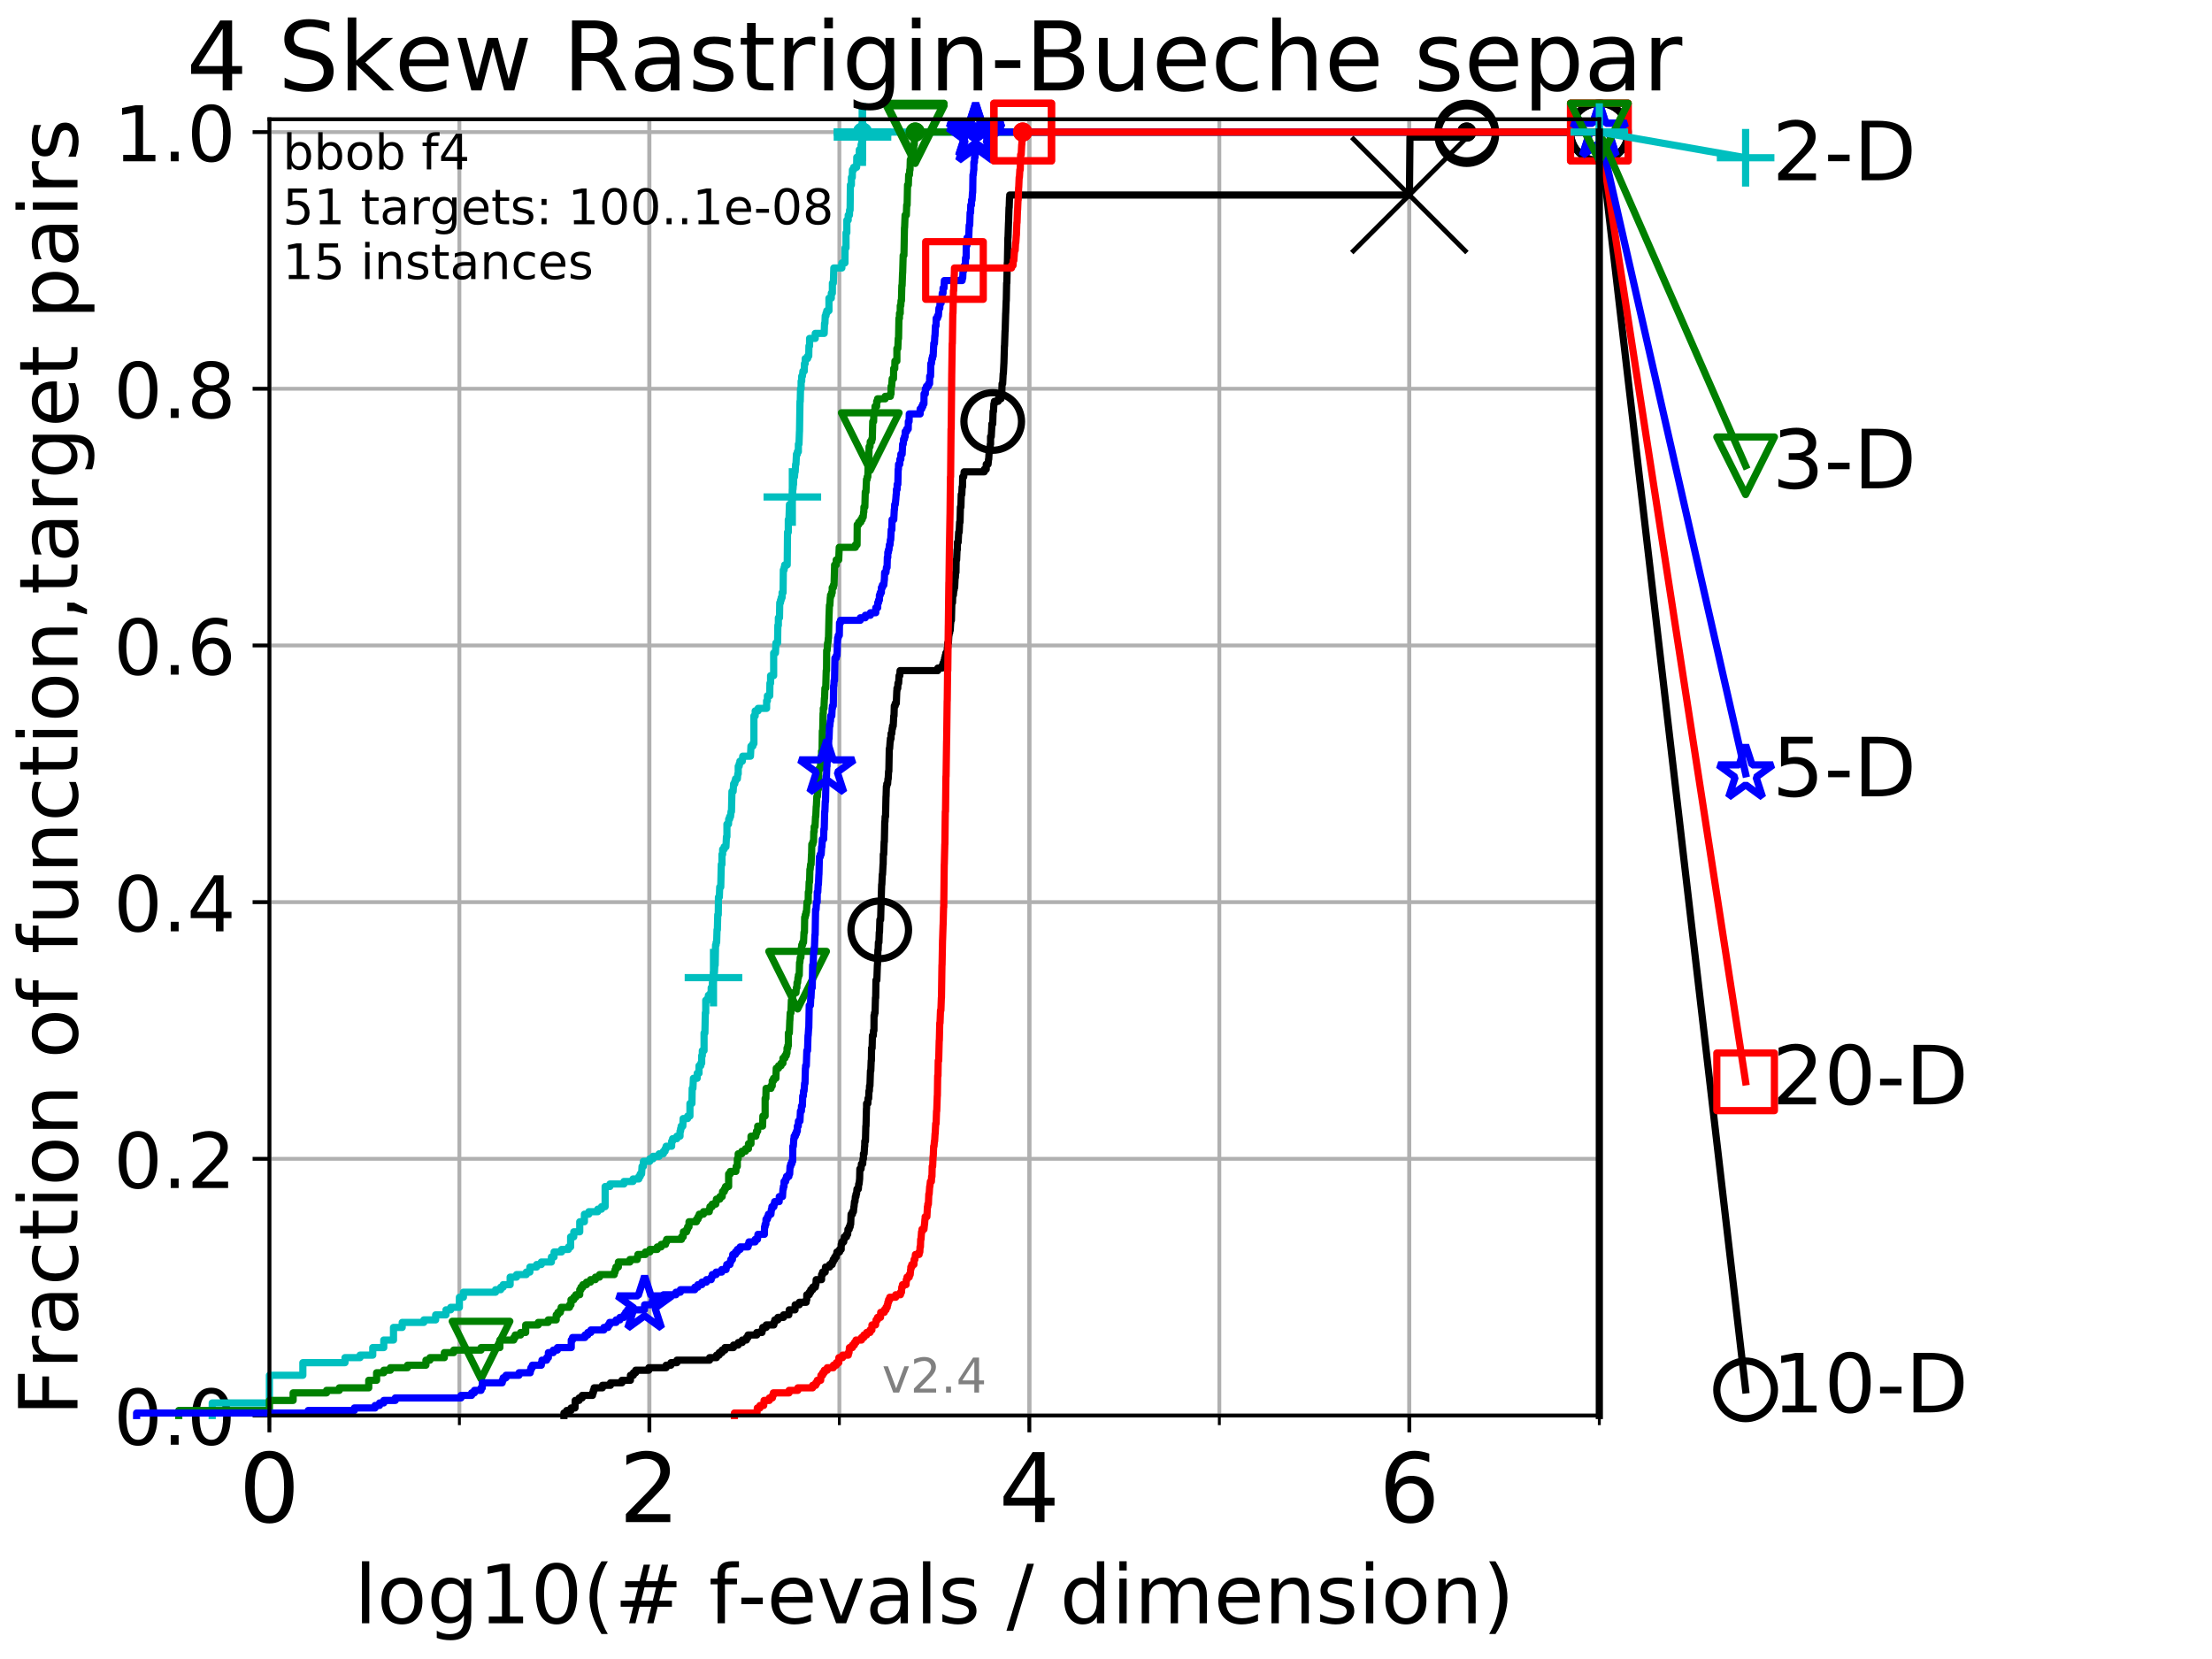<?xml version="1.0" encoding="utf-8" standalone="no"?>
<!DOCTYPE svg PUBLIC "-//W3C//DTD SVG 1.1//EN"
  "http://www.w3.org/Graphics/SVG/1.1/DTD/svg11.dtd">
<!-- Created with matplotlib (http://matplotlib.org/) -->
<svg height="345.6pt" version="1.1" viewBox="0 0 460.8 345.6" width="460.8pt" xmlns="http://www.w3.org/2000/svg" xmlns:xlink="http://www.w3.org/1999/xlink">
 <defs>
  <style type="text/css">
*{stroke-linecap:butt;stroke-linejoin:round;}
  </style>
 </defs>
 <g id="figure_1">
  <g id="patch_1">
   <path d="M 0 345.6 
L 460.8 345.6 
L 460.8 0 
L 0 0 
z
" style="fill:#ffffff;"/>
  </g>
  <g id="axes_1">
   <g id="patch_2">
    <path d="M 56.12 294.88 
L 333.168 294.88 
L 333.168 24.84 
L 56.12 24.84 
z
" style="fill:#ffffff;"/>
   </g>
   <g id="matplotlib.axis_1">
    <g id="xtick_1">
     <g id="line2d_1">
      <path clip-path="url(#peea2b0a31f)" d="M 56.12 294.88 
L 56.12 24.84 
" style="fill:none;stroke:#b0b0b0;stroke-linecap:square;stroke-width:0.8;"/>
     </g>
     <g id="line2d_2">
      <defs>
       <path d="M 0 0 
L 0 3.5 
" id="m83a8d75d60" style="stroke:#000000;stroke-width:0.8;"/>
      </defs>
      <g>
       <use style="stroke:#000000;stroke-width:0.8;" x="56.12" xlink:href="#m83a8d75d60" y="294.88"/>
      </g>
     </g>
     <g id="text_1">
      <!-- 0 -->
      <defs>
       <path d="M 31.781 66.406 
Q 24.172 66.406 20.328 58.906 
Q 16.5 51.422 16.5 36.375 
Q 16.5 21.391 20.328 13.891 
Q 24.172 6.391 31.781 6.391 
Q 39.453 6.391 43.281 13.891 
Q 47.125 21.391 47.125 36.375 
Q 47.125 51.422 43.281 58.906 
Q 39.453 66.406 31.781 66.406 
z
M 31.781 74.219 
Q 44.047 74.219 50.516 64.516 
Q 56.984 54.828 56.984 36.375 
Q 56.984 17.969 50.516 8.266 
Q 44.047 -1.422 31.781 -1.422 
Q 19.531 -1.422 13.062 8.266 
Q 6.594 17.969 6.594 36.375 
Q 6.594 54.828 13.062 64.516 
Q 19.531 74.219 31.781 74.219 
z
" id="DejaVuSans-30"/>
      </defs>
      <g transform="translate(49.758 317.077)scale(0.2 -0.2)">
       <use xlink:href="#DejaVuSans-30"/>
      </g>
     </g>
    </g>
    <g id="xtick_2">
     <g id="line2d_3">
      <path clip-path="url(#peea2b0a31f)" d="M 135.277 294.88 
L 135.277 24.84 
" style="fill:none;stroke:#b0b0b0;stroke-linecap:square;stroke-width:0.8;"/>
     </g>
     <g id="line2d_4">
      <g>
       <use style="stroke:#000000;stroke-width:0.8;" x="135.277" xlink:href="#m83a8d75d60" y="294.88"/>
      </g>
     </g>
     <g id="text_2">
      <!-- 2 -->
      <defs>
       <path d="M 19.188 8.297 
L 53.609 8.297 
L 53.609 0 
L 7.328 0 
L 7.328 8.297 
Q 12.938 14.109 22.625 23.891 
Q 32.328 33.688 34.812 36.531 
Q 39.547 41.844 41.422 45.531 
Q 43.312 49.219 43.312 52.781 
Q 43.312 58.594 39.234 62.25 
Q 35.156 65.922 28.609 65.922 
Q 23.969 65.922 18.812 64.312 
Q 13.672 62.703 7.812 59.422 
L 7.812 69.391 
Q 13.766 71.781 18.938 73 
Q 24.125 74.219 28.422 74.219 
Q 39.75 74.219 46.484 68.547 
Q 53.219 62.891 53.219 53.422 
Q 53.219 48.922 51.531 44.891 
Q 49.859 40.875 45.406 35.406 
Q 44.188 33.984 37.641 27.219 
Q 31.109 20.453 19.188 8.297 
z
" id="DejaVuSans-32"/>
      </defs>
      <g transform="translate(128.914 317.077)scale(0.2 -0.2)">
       <use xlink:href="#DejaVuSans-32"/>
      </g>
     </g>
    </g>
    <g id="xtick_3">
     <g id="line2d_5">
      <path clip-path="url(#peea2b0a31f)" d="M 214.433 294.88 
L 214.433 24.84 
" style="fill:none;stroke:#b0b0b0;stroke-linecap:square;stroke-width:0.8;"/>
     </g>
     <g id="line2d_6">
      <g>
       <use style="stroke:#000000;stroke-width:0.8;" x="214.433" xlink:href="#m83a8d75d60" y="294.88"/>
      </g>
     </g>
     <g id="text_3">
      <!-- 4 -->
      <defs>
       <path d="M 37.797 64.312 
L 12.891 25.391 
L 37.797 25.391 
z
M 35.203 72.906 
L 47.609 72.906 
L 47.609 25.391 
L 58.016 25.391 
L 58.016 17.188 
L 47.609 17.188 
L 47.609 0 
L 37.797 0 
L 37.797 17.188 
L 4.891 17.188 
L 4.891 26.703 
z
" id="DejaVuSans-34"/>
      </defs>
      <g transform="translate(208.071 317.077)scale(0.2 -0.2)">
       <use xlink:href="#DejaVuSans-34"/>
      </g>
     </g>
    </g>
    <g id="xtick_4">
     <g id="line2d_7">
      <path clip-path="url(#peea2b0a31f)" d="M 293.59 294.88 
L 293.59 24.84 
" style="fill:none;stroke:#b0b0b0;stroke-linecap:square;stroke-width:0.8;"/>
     </g>
     <g id="line2d_8">
      <g>
       <use style="stroke:#000000;stroke-width:0.8;" x="293.59" xlink:href="#m83a8d75d60" y="294.88"/>
      </g>
     </g>
     <g id="text_4">
      <!-- 6 -->
      <defs>
       <path d="M 33.016 40.375 
Q 26.375 40.375 22.484 35.828 
Q 18.609 31.297 18.609 23.391 
Q 18.609 15.531 22.484 10.953 
Q 26.375 6.391 33.016 6.391 
Q 39.656 6.391 43.531 10.953 
Q 47.406 15.531 47.406 23.391 
Q 47.406 31.297 43.531 35.828 
Q 39.656 40.375 33.016 40.375 
z
M 52.594 71.297 
L 52.594 62.312 
Q 48.875 64.062 45.094 64.984 
Q 41.312 65.922 37.594 65.922 
Q 27.828 65.922 22.672 59.328 
Q 17.531 52.734 16.797 39.406 
Q 19.672 43.656 24.016 45.922 
Q 28.375 48.188 33.594 48.188 
Q 44.578 48.188 50.953 41.516 
Q 57.328 34.859 57.328 23.391 
Q 57.328 12.156 50.688 5.359 
Q 44.047 -1.422 33.016 -1.422 
Q 20.359 -1.422 13.672 8.266 
Q 6.984 17.969 6.984 36.375 
Q 6.984 53.656 15.188 63.938 
Q 23.391 74.219 37.203 74.219 
Q 40.922 74.219 44.703 73.484 
Q 48.484 72.75 52.594 71.297 
z
" id="DejaVuSans-36"/>
      </defs>
      <g transform="translate(287.227 317.077)scale(0.2 -0.2)">
       <use xlink:href="#DejaVuSans-36"/>
      </g>
     </g>
    </g>
    <g id="xtick_5">
     <g id="line2d_9">
      <path clip-path="url(#peea2b0a31f)" d="M 56.12 294.88 
L 56.12 24.84 
" style="fill:none;stroke:#b0b0b0;stroke-linecap:square;stroke-width:0.8;"/>
     </g>
     <g id="line2d_10">
      <defs>
       <path d="M 0 0 
L 0 2 
" id="mba999bd0b9" style="stroke:#000000;stroke-width:0.6;"/>
      </defs>
      <g>
       <use style="stroke:#000000;stroke-width:0.6;" x="56.12" xlink:href="#mba999bd0b9" y="294.88"/>
      </g>
     </g>
    </g>
    <g id="xtick_6">
     <g id="line2d_11">
      <path clip-path="url(#peea2b0a31f)" d="M 95.698 294.88 
L 95.698 24.84 
" style="fill:none;stroke:#b0b0b0;stroke-linecap:square;stroke-width:0.8;"/>
     </g>
     <g id="line2d_12">
      <g>
       <use style="stroke:#000000;stroke-width:0.6;" x="95.698" xlink:href="#mba999bd0b9" y="294.88"/>
      </g>
     </g>
    </g>
    <g id="xtick_7">
     <g id="line2d_13">
      <path clip-path="url(#peea2b0a31f)" d="M 135.277 294.88 
L 135.277 24.84 
" style="fill:none;stroke:#b0b0b0;stroke-linecap:square;stroke-width:0.8;"/>
     </g>
     <g id="line2d_14">
      <g>
       <use style="stroke:#000000;stroke-width:0.6;" x="135.277" xlink:href="#mba999bd0b9" y="294.88"/>
      </g>
     </g>
    </g>
    <g id="xtick_8">
     <g id="line2d_15">
      <path clip-path="url(#peea2b0a31f)" d="M 174.855 294.88 
L 174.855 24.84 
" style="fill:none;stroke:#b0b0b0;stroke-linecap:square;stroke-width:0.8;"/>
     </g>
     <g id="line2d_16">
      <g>
       <use style="stroke:#000000;stroke-width:0.6;" x="174.855" xlink:href="#mba999bd0b9" y="294.88"/>
      </g>
     </g>
    </g>
    <g id="xtick_9">
     <g id="line2d_17">
      <path clip-path="url(#peea2b0a31f)" d="M 214.433 294.88 
L 214.433 24.84 
" style="fill:none;stroke:#b0b0b0;stroke-linecap:square;stroke-width:0.8;"/>
     </g>
     <g id="line2d_18">
      <g>
       <use style="stroke:#000000;stroke-width:0.6;" x="214.433" xlink:href="#mba999bd0b9" y="294.88"/>
      </g>
     </g>
    </g>
    <g id="xtick_10">
     <g id="line2d_19">
      <path clip-path="url(#peea2b0a31f)" d="M 254.011 294.88 
L 254.011 24.84 
" style="fill:none;stroke:#b0b0b0;stroke-linecap:square;stroke-width:0.8;"/>
     </g>
     <g id="line2d_20">
      <g>
       <use style="stroke:#000000;stroke-width:0.6;" x="254.011" xlink:href="#mba999bd0b9" y="294.88"/>
      </g>
     </g>
    </g>
    <g id="xtick_11">
     <g id="line2d_21">
      <path clip-path="url(#peea2b0a31f)" d="M 293.59 294.88 
L 293.59 24.84 
" style="fill:none;stroke:#b0b0b0;stroke-linecap:square;stroke-width:0.8;"/>
     </g>
     <g id="line2d_22">
      <g>
       <use style="stroke:#000000;stroke-width:0.6;" x="293.59" xlink:href="#mba999bd0b9" y="294.88"/>
      </g>
     </g>
    </g>
    <g id="xtick_12">
     <g id="line2d_23">
      <path clip-path="url(#peea2b0a31f)" d="M 333.168 294.88 
L 333.168 24.84 
" style="fill:none;stroke:#b0b0b0;stroke-linecap:square;stroke-width:0.8;"/>
     </g>
     <g id="line2d_24">
      <g>
       <use style="stroke:#000000;stroke-width:0.6;" x="333.168" xlink:href="#mba999bd0b9" y="294.88"/>
      </g>
     </g>
    </g>
    <g id="text_5">
     <!-- log10(# f-evals / dimension) -->
     <defs>
      <path d="M 9.422 75.984 
L 18.406 75.984 
L 18.406 0 
L 9.422 0 
z
" id="DejaVuSans-6c"/>
      <path d="M 30.609 48.391 
Q 23.391 48.391 19.188 42.75 
Q 14.984 37.109 14.984 27.297 
Q 14.984 17.484 19.156 11.844 
Q 23.344 6.203 30.609 6.203 
Q 37.797 6.203 41.984 11.859 
Q 46.188 17.531 46.188 27.297 
Q 46.188 37.016 41.984 42.703 
Q 37.797 48.391 30.609 48.391 
z
M 30.609 56 
Q 42.328 56 49.016 48.375 
Q 55.719 40.766 55.719 27.297 
Q 55.719 13.875 49.016 6.219 
Q 42.328 -1.422 30.609 -1.422 
Q 18.844 -1.422 12.172 6.219 
Q 5.516 13.875 5.516 27.297 
Q 5.516 40.766 12.172 48.375 
Q 18.844 56 30.609 56 
z
" id="DejaVuSans-6f"/>
      <path d="M 45.406 27.984 
Q 45.406 37.75 41.375 43.109 
Q 37.359 48.484 30.078 48.484 
Q 22.859 48.484 18.828 43.109 
Q 14.797 37.75 14.797 27.984 
Q 14.797 18.266 18.828 12.891 
Q 22.859 7.516 30.078 7.516 
Q 37.359 7.516 41.375 12.891 
Q 45.406 18.266 45.406 27.984 
z
M 54.391 6.781 
Q 54.391 -7.172 48.188 -13.984 
Q 42 -20.797 29.203 -20.797 
Q 24.469 -20.797 20.266 -20.094 
Q 16.062 -19.391 12.109 -17.922 
L 12.109 -9.188 
Q 16.062 -11.328 19.922 -12.344 
Q 23.781 -13.375 27.781 -13.375 
Q 36.625 -13.375 41.016 -8.766 
Q 45.406 -4.156 45.406 5.172 
L 45.406 9.625 
Q 42.625 4.781 38.281 2.391 
Q 33.938 0 27.875 0 
Q 17.828 0 11.672 7.656 
Q 5.516 15.328 5.516 27.984 
Q 5.516 40.672 11.672 48.328 
Q 17.828 56 27.875 56 
Q 33.938 56 38.281 53.609 
Q 42.625 51.219 45.406 46.391 
L 45.406 54.688 
L 54.391 54.688 
z
" id="DejaVuSans-67"/>
      <path d="M 12.406 8.297 
L 28.516 8.297 
L 28.516 63.922 
L 10.984 60.406 
L 10.984 69.391 
L 28.422 72.906 
L 38.281 72.906 
L 38.281 8.297 
L 54.391 8.297 
L 54.391 0 
L 12.406 0 
z
" id="DejaVuSans-31"/>
      <path d="M 31 75.875 
Q 24.469 64.656 21.281 53.656 
Q 18.109 42.672 18.109 31.391 
Q 18.109 20.125 21.312 9.062 
Q 24.516 -2 31 -13.188 
L 23.188 -13.188 
Q 15.875 -1.703 12.234 9.375 
Q 8.594 20.453 8.594 31.391 
Q 8.594 42.281 12.203 53.312 
Q 15.828 64.359 23.188 75.875 
z
" id="DejaVuSans-28"/>
      <path d="M 51.125 44 
L 36.922 44 
L 32.812 27.688 
L 47.125 27.688 
z
M 43.797 71.781 
L 38.719 51.516 
L 52.984 51.516 
L 58.109 71.781 
L 65.922 71.781 
L 60.891 51.516 
L 76.125 51.516 
L 76.125 44 
L 58.984 44 
L 54.984 27.688 
L 70.516 27.688 
L 70.516 20.219 
L 53.078 20.219 
L 48 0 
L 40.188 0 
L 45.219 20.219 
L 30.906 20.219 
L 25.875 0 
L 18.016 0 
L 23.094 20.219 
L 7.719 20.219 
L 7.719 27.688 
L 24.906 27.688 
L 29 44 
L 13.281 44 
L 13.281 51.516 
L 30.906 51.516 
L 35.891 71.781 
z
" id="DejaVuSans-23"/>
      <path id="DejaVuSans-20"/>
      <path d="M 37.109 75.984 
L 37.109 68.5 
L 28.516 68.5 
Q 23.688 68.5 21.797 66.547 
Q 19.922 64.594 19.922 59.516 
L 19.922 54.688 
L 34.719 54.688 
L 34.719 47.703 
L 19.922 47.703 
L 19.922 0 
L 10.891 0 
L 10.891 47.703 
L 2.297 47.703 
L 2.297 54.688 
L 10.891 54.688 
L 10.891 58.5 
Q 10.891 67.625 15.141 71.797 
Q 19.391 75.984 28.609 75.984 
z
" id="DejaVuSans-66"/>
      <path d="M 4.891 31.391 
L 31.203 31.391 
L 31.203 23.391 
L 4.891 23.391 
z
" id="DejaVuSans-2d"/>
      <path d="M 56.203 29.594 
L 56.203 25.203 
L 14.891 25.203 
Q 15.484 15.922 20.484 11.062 
Q 25.484 6.203 34.422 6.203 
Q 39.594 6.203 44.453 7.469 
Q 49.312 8.734 54.109 11.281 
L 54.109 2.781 
Q 49.266 0.734 44.188 -0.344 
Q 39.109 -1.422 33.891 -1.422 
Q 20.797 -1.422 13.156 6.188 
Q 5.516 13.812 5.516 26.812 
Q 5.516 40.234 12.766 48.109 
Q 20.016 56 32.328 56 
Q 43.359 56 49.781 48.891 
Q 56.203 41.797 56.203 29.594 
z
M 47.219 32.234 
Q 47.125 39.594 43.094 43.984 
Q 39.062 48.391 32.422 48.391 
Q 24.906 48.391 20.391 44.141 
Q 15.875 39.891 15.188 32.172 
z
" id="DejaVuSans-65"/>
      <path d="M 2.984 54.688 
L 12.5 54.688 
L 29.594 8.797 
L 46.688 54.688 
L 56.203 54.688 
L 35.688 0 
L 23.484 0 
z
" id="DejaVuSans-76"/>
      <path d="M 34.281 27.484 
Q 23.391 27.484 19.188 25 
Q 14.984 22.516 14.984 16.5 
Q 14.984 11.719 18.141 8.906 
Q 21.297 6.109 26.703 6.109 
Q 34.188 6.109 38.703 11.406 
Q 43.219 16.703 43.219 25.484 
L 43.219 27.484 
z
M 52.203 31.203 
L 52.203 0 
L 43.219 0 
L 43.219 8.297 
Q 40.141 3.328 35.547 0.953 
Q 30.953 -1.422 24.312 -1.422 
Q 15.922 -1.422 10.953 3.297 
Q 6 8.016 6 15.922 
Q 6 25.141 12.172 29.828 
Q 18.359 34.516 30.609 34.516 
L 43.219 34.516 
L 43.219 35.406 
Q 43.219 41.609 39.141 45 
Q 35.062 48.391 27.688 48.391 
Q 23 48.391 18.547 47.266 
Q 14.109 46.141 10.016 43.891 
L 10.016 52.203 
Q 14.938 54.109 19.578 55.047 
Q 24.219 56 28.609 56 
Q 40.484 56 46.344 49.844 
Q 52.203 43.703 52.203 31.203 
z
" id="DejaVuSans-61"/>
      <path d="M 44.281 53.078 
L 44.281 44.578 
Q 40.484 46.531 36.375 47.5 
Q 32.281 48.484 27.875 48.484 
Q 21.188 48.484 17.844 46.438 
Q 14.5 44.391 14.5 40.281 
Q 14.5 37.156 16.891 35.375 
Q 19.281 33.594 26.516 31.984 
L 29.594 31.297 
Q 39.156 29.25 43.188 25.516 
Q 47.219 21.781 47.219 15.094 
Q 47.219 7.469 41.188 3.016 
Q 35.156 -1.422 24.609 -1.422 
Q 20.219 -1.422 15.453 -0.562 
Q 10.688 0.297 5.422 2 
L 5.422 11.281 
Q 10.406 8.688 15.234 7.391 
Q 20.062 6.109 24.812 6.109 
Q 31.156 6.109 34.562 8.281 
Q 37.984 10.453 37.984 14.406 
Q 37.984 18.062 35.516 20.016 
Q 33.062 21.969 24.703 23.781 
L 21.578 24.516 
Q 13.234 26.266 9.516 29.906 
Q 5.812 33.547 5.812 39.891 
Q 5.812 47.609 11.281 51.797 
Q 16.75 56 26.812 56 
Q 31.781 56 36.172 55.266 
Q 40.578 54.547 44.281 53.078 
z
" id="DejaVuSans-73"/>
      <path d="M 25.391 72.906 
L 33.688 72.906 
L 8.297 -9.281 
L 0 -9.281 
z
" id="DejaVuSans-2f"/>
      <path d="M 45.406 46.391 
L 45.406 75.984 
L 54.391 75.984 
L 54.391 0 
L 45.406 0 
L 45.406 8.203 
Q 42.578 3.328 38.25 0.953 
Q 33.938 -1.422 27.875 -1.422 
Q 17.969 -1.422 11.734 6.484 
Q 5.516 14.406 5.516 27.297 
Q 5.516 40.188 11.734 48.094 
Q 17.969 56 27.875 56 
Q 33.938 56 38.25 53.625 
Q 42.578 51.266 45.406 46.391 
z
M 14.797 27.297 
Q 14.797 17.391 18.875 11.75 
Q 22.953 6.109 30.078 6.109 
Q 37.203 6.109 41.297 11.75 
Q 45.406 17.391 45.406 27.297 
Q 45.406 37.203 41.297 42.844 
Q 37.203 48.484 30.078 48.484 
Q 22.953 48.484 18.875 42.844 
Q 14.797 37.203 14.797 27.297 
z
" id="DejaVuSans-64"/>
      <path d="M 9.422 54.688 
L 18.406 54.688 
L 18.406 0 
L 9.422 0 
z
M 9.422 75.984 
L 18.406 75.984 
L 18.406 64.594 
L 9.422 64.594 
z
" id="DejaVuSans-69"/>
      <path d="M 52 44.188 
Q 55.375 50.25 60.062 53.125 
Q 64.75 56 71.094 56 
Q 79.641 56 84.281 50.016 
Q 88.922 44.047 88.922 33.016 
L 88.922 0 
L 79.891 0 
L 79.891 32.719 
Q 79.891 40.578 77.094 44.375 
Q 74.312 48.188 68.609 48.188 
Q 61.625 48.188 57.562 43.547 
Q 53.516 38.922 53.516 30.906 
L 53.516 0 
L 44.484 0 
L 44.484 32.719 
Q 44.484 40.625 41.703 44.406 
Q 38.922 48.188 33.109 48.188 
Q 26.219 48.188 22.156 43.531 
Q 18.109 38.875 18.109 30.906 
L 18.109 0 
L 9.078 0 
L 9.078 54.688 
L 18.109 54.688 
L 18.109 46.188 
Q 21.188 51.219 25.484 53.609 
Q 29.781 56 35.688 56 
Q 41.656 56 45.828 52.969 
Q 50 49.953 52 44.188 
z
" id="DejaVuSans-6d"/>
      <path d="M 54.891 33.016 
L 54.891 0 
L 45.906 0 
L 45.906 32.719 
Q 45.906 40.484 42.875 44.328 
Q 39.844 48.188 33.797 48.188 
Q 26.516 48.188 22.312 43.547 
Q 18.109 38.922 18.109 30.906 
L 18.109 0 
L 9.078 0 
L 9.078 54.688 
L 18.109 54.688 
L 18.109 46.188 
Q 21.344 51.125 25.703 53.562 
Q 30.078 56 35.797 56 
Q 45.219 56 50.047 50.172 
Q 54.891 44.344 54.891 33.016 
z
" id="DejaVuSans-6e"/>
      <path d="M 8.016 75.875 
L 15.828 75.875 
Q 23.141 64.359 26.781 53.312 
Q 30.422 42.281 30.422 31.391 
Q 30.422 20.453 26.781 9.375 
Q 23.141 -1.703 15.828 -13.188 
L 8.016 -13.188 
Q 14.5 -2 17.703 9.062 
Q 20.906 20.125 20.906 31.391 
Q 20.906 42.672 17.703 53.656 
Q 14.5 64.656 8.016 75.875 
z
" id="DejaVuSans-29"/>
     </defs>
     <g transform="translate(73.803 338.154)scale(0.17 -0.17)">
      <use xlink:href="#DejaVuSans-6c"/>
      <use x="27.783" xlink:href="#DejaVuSans-6f"/>
      <use x="88.965" xlink:href="#DejaVuSans-67"/>
      <use x="152.441" xlink:href="#DejaVuSans-31"/>
      <use x="216.064" xlink:href="#DejaVuSans-30"/>
      <use x="279.688" xlink:href="#DejaVuSans-28"/>
      <use x="318.701" xlink:href="#DejaVuSans-23"/>
      <use x="402.49" xlink:href="#DejaVuSans-20"/>
      <use x="434.277" xlink:href="#DejaVuSans-66"/>
      <use x="469.404" xlink:href="#DejaVuSans-2d"/>
      <use x="505.488" xlink:href="#DejaVuSans-65"/>
      <use x="567.012" xlink:href="#DejaVuSans-76"/>
      <use x="626.191" xlink:href="#DejaVuSans-61"/>
      <use x="687.471" xlink:href="#DejaVuSans-6c"/>
      <use x="715.254" xlink:href="#DejaVuSans-73"/>
      <use x="767.354" xlink:href="#DejaVuSans-20"/>
      <use x="799.141" xlink:href="#DejaVuSans-2f"/>
      <use x="832.832" xlink:href="#DejaVuSans-20"/>
      <use x="864.619" xlink:href="#DejaVuSans-64"/>
      <use x="928.096" xlink:href="#DejaVuSans-69"/>
      <use x="955.879" xlink:href="#DejaVuSans-6d"/>
      <use x="1053.291" xlink:href="#DejaVuSans-65"/>
      <use x="1114.814" xlink:href="#DejaVuSans-6e"/>
      <use x="1178.193" xlink:href="#DejaVuSans-73"/>
      <use x="1230.293" xlink:href="#DejaVuSans-69"/>
      <use x="1258.076" xlink:href="#DejaVuSans-6f"/>
      <use x="1319.258" xlink:href="#DejaVuSans-6e"/>
      <use x="1382.637" xlink:href="#DejaVuSans-29"/>
     </g>
    </g>
   </g>
   <g id="matplotlib.axis_2">
    <g id="ytick_1">
     <g id="line2d_25">
      <path clip-path="url(#peea2b0a31f)" d="M 56.12 294.88 
L 333.168 294.88 
" style="fill:none;stroke:#b0b0b0;stroke-linecap:square;stroke-width:0.8;"/>
     </g>
     <g id="line2d_26">
      <defs>
       <path d="M 0 0 
L -3.5 0 
" id="m70cf6893ff" style="stroke:#000000;stroke-width:0.8;"/>
      </defs>
      <g>
       <use style="stroke:#000000;stroke-width:0.8;" x="56.12" xlink:href="#m70cf6893ff" y="294.88"/>
      </g>
     </g>
     <g id="text_6">
      <!-- 0.0 -->
      <defs>
       <path d="M 10.688 12.406 
L 21 12.406 
L 21 0 
L 10.688 0 
z
" id="DejaVuSans-2e"/>
      </defs>
      <g transform="translate(23.675 300.959)scale(0.16 -0.16)">
       <use xlink:href="#DejaVuSans-30"/>
       <use x="63.623" xlink:href="#DejaVuSans-2e"/>
       <use x="95.41" xlink:href="#DejaVuSans-30"/>
      </g>
     </g>
    </g>
    <g id="ytick_2">
     <g id="line2d_27">
      <path clip-path="url(#peea2b0a31f)" d="M 56.12 241.407 
L 333.168 241.407 
" style="fill:none;stroke:#b0b0b0;stroke-linecap:square;stroke-width:0.8;"/>
     </g>
     <g id="line2d_28">
      <g>
       <use style="stroke:#000000;stroke-width:0.8;" x="56.12" xlink:href="#m70cf6893ff" y="241.407"/>
      </g>
     </g>
     <g id="text_7">
      <!-- 0.2 -->
      <g transform="translate(23.675 247.485)scale(0.16 -0.16)">
       <use xlink:href="#DejaVuSans-30"/>
       <use x="63.623" xlink:href="#DejaVuSans-2e"/>
       <use x="95.41" xlink:href="#DejaVuSans-32"/>
      </g>
     </g>
    </g>
    <g id="ytick_3">
     <g id="line2d_29">
      <path clip-path="url(#peea2b0a31f)" d="M 56.12 187.933 
L 333.168 187.933 
" style="fill:none;stroke:#b0b0b0;stroke-linecap:square;stroke-width:0.8;"/>
     </g>
     <g id="line2d_30">
      <g>
       <use style="stroke:#000000;stroke-width:0.8;" x="56.12" xlink:href="#m70cf6893ff" y="187.933"/>
      </g>
     </g>
     <g id="text_8">
      <!-- 0.4 -->
      <g transform="translate(23.675 194.012)scale(0.16 -0.16)">
       <use xlink:href="#DejaVuSans-30"/>
       <use x="63.623" xlink:href="#DejaVuSans-2e"/>
       <use x="95.41" xlink:href="#DejaVuSans-34"/>
      </g>
     </g>
    </g>
    <g id="ytick_4">
     <g id="line2d_31">
      <path clip-path="url(#peea2b0a31f)" d="M 56.12 134.46 
L 333.168 134.46 
" style="fill:none;stroke:#b0b0b0;stroke-linecap:square;stroke-width:0.8;"/>
     </g>
     <g id="line2d_32">
      <g>
       <use style="stroke:#000000;stroke-width:0.8;" x="56.12" xlink:href="#m70cf6893ff" y="134.46"/>
      </g>
     </g>
     <g id="text_9">
      <!-- 0.6 -->
      <g transform="translate(23.675 140.539)scale(0.16 -0.16)">
       <use xlink:href="#DejaVuSans-30"/>
       <use x="63.623" xlink:href="#DejaVuSans-2e"/>
       <use x="95.41" xlink:href="#DejaVuSans-36"/>
      </g>
     </g>
    </g>
    <g id="ytick_5">
     <g id="line2d_33">
      <path clip-path="url(#peea2b0a31f)" d="M 56.12 80.987 
L 333.168 80.987 
" style="fill:none;stroke:#b0b0b0;stroke-linecap:square;stroke-width:0.8;"/>
     </g>
     <g id="line2d_34">
      <g>
       <use style="stroke:#000000;stroke-width:0.8;" x="56.12" xlink:href="#m70cf6893ff" y="80.987"/>
      </g>
     </g>
     <g id="text_10">
      <!-- 0.8 -->
      <defs>
       <path d="M 31.781 34.625 
Q 24.75 34.625 20.719 30.859 
Q 16.703 27.094 16.703 20.516 
Q 16.703 13.922 20.719 10.156 
Q 24.75 6.391 31.781 6.391 
Q 38.812 6.391 42.859 10.172 
Q 46.922 13.969 46.922 20.516 
Q 46.922 27.094 42.891 30.859 
Q 38.875 34.625 31.781 34.625 
z
M 21.922 38.812 
Q 15.578 40.375 12.031 44.719 
Q 8.5 49.078 8.5 55.328 
Q 8.5 64.062 14.719 69.141 
Q 20.953 74.219 31.781 74.219 
Q 42.672 74.219 48.875 69.141 
Q 55.078 64.062 55.078 55.328 
Q 55.078 49.078 51.531 44.719 
Q 48 40.375 41.703 38.812 
Q 48.828 37.156 52.797 32.312 
Q 56.781 27.484 56.781 20.516 
Q 56.781 9.906 50.312 4.234 
Q 43.844 -1.422 31.781 -1.422 
Q 19.734 -1.422 13.25 4.234 
Q 6.781 9.906 6.781 20.516 
Q 6.781 27.484 10.781 32.312 
Q 14.797 37.156 21.922 38.812 
z
M 18.312 54.391 
Q 18.312 48.734 21.844 45.562 
Q 25.391 42.391 31.781 42.391 
Q 38.141 42.391 41.719 45.562 
Q 45.312 48.734 45.312 54.391 
Q 45.312 60.062 41.719 63.234 
Q 38.141 66.406 31.781 66.406 
Q 25.391 66.406 21.844 63.234 
Q 18.312 60.062 18.312 54.391 
z
" id="DejaVuSans-38"/>
      </defs>
      <g transform="translate(23.675 87.066)scale(0.16 -0.16)">
       <use xlink:href="#DejaVuSans-30"/>
       <use x="63.623" xlink:href="#DejaVuSans-2e"/>
       <use x="95.41" xlink:href="#DejaVuSans-38"/>
      </g>
     </g>
    </g>
    <g id="ytick_6">
     <g id="line2d_35">
      <path clip-path="url(#peea2b0a31f)" d="M 56.12 27.514 
L 333.168 27.514 
" style="fill:none;stroke:#b0b0b0;stroke-linecap:square;stroke-width:0.8;"/>
     </g>
     <g id="line2d_36">
      <g>
       <use style="stroke:#000000;stroke-width:0.8;" x="56.12" xlink:href="#m70cf6893ff" y="27.514"/>
      </g>
     </g>
     <g id="text_11">
      <!-- 1.0 -->
      <g transform="translate(23.675 33.592)scale(0.16 -0.16)">
       <use xlink:href="#DejaVuSans-31"/>
       <use x="63.623" xlink:href="#DejaVuSans-2e"/>
       <use x="95.41" xlink:href="#DejaVuSans-30"/>
      </g>
     </g>
    </g>
    <g id="text_12">
     <!-- Fraction of function,target pairs -->
     <defs>
      <path d="M 9.812 72.906 
L 51.703 72.906 
L 51.703 64.594 
L 19.672 64.594 
L 19.672 43.109 
L 48.578 43.109 
L 48.578 34.812 
L 19.672 34.812 
L 19.672 0 
L 9.812 0 
z
" id="DejaVuSans-46"/>
      <path d="M 41.109 46.297 
Q 39.594 47.172 37.812 47.578 
Q 36.031 48 33.891 48 
Q 26.266 48 22.188 43.047 
Q 18.109 38.094 18.109 28.812 
L 18.109 0 
L 9.078 0 
L 9.078 54.688 
L 18.109 54.688 
L 18.109 46.188 
Q 20.953 51.172 25.484 53.578 
Q 30.031 56 36.531 56 
Q 37.453 56 38.578 55.875 
Q 39.703 55.766 41.062 55.516 
z
" id="DejaVuSans-72"/>
      <path d="M 48.781 52.594 
L 48.781 44.188 
Q 44.969 46.297 41.141 47.344 
Q 37.312 48.391 33.406 48.391 
Q 24.656 48.391 19.812 42.844 
Q 14.984 37.312 14.984 27.297 
Q 14.984 17.281 19.812 11.734 
Q 24.656 6.203 33.406 6.203 
Q 37.312 6.203 41.141 7.25 
Q 44.969 8.297 48.781 10.406 
L 48.781 2.094 
Q 45.016 0.344 40.984 -0.531 
Q 36.969 -1.422 32.422 -1.422 
Q 20.062 -1.422 12.781 6.344 
Q 5.516 14.109 5.516 27.297 
Q 5.516 40.672 12.859 48.328 
Q 20.219 56 33.016 56 
Q 37.156 56 41.109 55.141 
Q 45.062 54.297 48.781 52.594 
z
" id="DejaVuSans-63"/>
      <path d="M 18.312 70.219 
L 18.312 54.688 
L 36.812 54.688 
L 36.812 47.703 
L 18.312 47.703 
L 18.312 18.016 
Q 18.312 11.328 20.141 9.422 
Q 21.969 7.516 27.594 7.516 
L 36.812 7.516 
L 36.812 0 
L 27.594 0 
Q 17.188 0 13.234 3.875 
Q 9.281 7.766 9.281 18.016 
L 9.281 47.703 
L 2.688 47.703 
L 2.688 54.688 
L 9.281 54.688 
L 9.281 70.219 
z
" id="DejaVuSans-74"/>
      <path d="M 8.5 21.578 
L 8.5 54.688 
L 17.484 54.688 
L 17.484 21.922 
Q 17.484 14.156 20.5 10.266 
Q 23.531 6.391 29.594 6.391 
Q 36.859 6.391 41.078 11.031 
Q 45.312 15.672 45.312 23.688 
L 45.312 54.688 
L 54.297 54.688 
L 54.297 0 
L 45.312 0 
L 45.312 8.406 
Q 42.047 3.422 37.719 1 
Q 33.406 -1.422 27.688 -1.422 
Q 18.266 -1.422 13.375 4.438 
Q 8.5 10.297 8.5 21.578 
z
M 31.109 56 
z
" id="DejaVuSans-75"/>
      <path d="M 11.719 12.406 
L 22.016 12.406 
L 22.016 4 
L 14.016 -11.625 
L 7.719 -11.625 
L 11.719 4 
z
" id="DejaVuSans-2c"/>
      <path d="M 18.109 8.203 
L 18.109 -20.797 
L 9.078 -20.797 
L 9.078 54.688 
L 18.109 54.688 
L 18.109 46.391 
Q 20.953 51.266 25.266 53.625 
Q 29.594 56 35.594 56 
Q 45.562 56 51.781 48.094 
Q 58.016 40.188 58.016 27.297 
Q 58.016 14.406 51.781 6.484 
Q 45.562 -1.422 35.594 -1.422 
Q 29.594 -1.422 25.266 0.953 
Q 20.953 3.328 18.109 8.203 
z
M 48.688 27.297 
Q 48.688 37.203 44.609 42.844 
Q 40.531 48.484 33.406 48.484 
Q 26.266 48.484 22.188 42.844 
Q 18.109 37.203 18.109 27.297 
Q 18.109 17.391 22.188 11.75 
Q 26.266 6.109 33.406 6.109 
Q 40.531 6.109 44.609 11.75 
Q 48.688 17.391 48.688 27.297 
z
" id="DejaVuSans-70"/>
     </defs>
     <g transform="translate(16.14 294.999)rotate(-90)scale(0.17 -0.17)">
      <use xlink:href="#DejaVuSans-46"/>
      <use x="57.41" xlink:href="#DejaVuSans-72"/>
      <use x="98.523" xlink:href="#DejaVuSans-61"/>
      <use x="159.803" xlink:href="#DejaVuSans-63"/>
      <use x="214.783" xlink:href="#DejaVuSans-74"/>
      <use x="253.992" xlink:href="#DejaVuSans-69"/>
      <use x="281.775" xlink:href="#DejaVuSans-6f"/>
      <use x="342.957" xlink:href="#DejaVuSans-6e"/>
      <use x="406.336" xlink:href="#DejaVuSans-20"/>
      <use x="438.123" xlink:href="#DejaVuSans-6f"/>
      <use x="499.305" xlink:href="#DejaVuSans-66"/>
      <use x="534.51" xlink:href="#DejaVuSans-20"/>
      <use x="566.297" xlink:href="#DejaVuSans-66"/>
      <use x="601.502" xlink:href="#DejaVuSans-75"/>
      <use x="664.881" xlink:href="#DejaVuSans-6e"/>
      <use x="728.26" xlink:href="#DejaVuSans-63"/>
      <use x="783.24" xlink:href="#DejaVuSans-74"/>
      <use x="822.449" xlink:href="#DejaVuSans-69"/>
      <use x="850.232" xlink:href="#DejaVuSans-6f"/>
      <use x="911.414" xlink:href="#DejaVuSans-6e"/>
      <use x="974.793" xlink:href="#DejaVuSans-2c"/>
      <use x="1006.58" xlink:href="#DejaVuSans-74"/>
      <use x="1045.789" xlink:href="#DejaVuSans-61"/>
      <use x="1107.068" xlink:href="#DejaVuSans-72"/>
      <use x="1148.166" xlink:href="#DejaVuSans-67"/>
      <use x="1211.643" xlink:href="#DejaVuSans-65"/>
      <use x="1273.166" xlink:href="#DejaVuSans-74"/>
      <use x="1312.375" xlink:href="#DejaVuSans-20"/>
      <use x="1344.162" xlink:href="#DejaVuSans-70"/>
      <use x="1407.639" xlink:href="#DejaVuSans-61"/>
      <use x="1468.918" xlink:href="#DejaVuSans-69"/>
      <use x="1496.701" xlink:href="#DejaVuSans-72"/>
      <use x="1537.814" xlink:href="#DejaVuSans-73"/>
     </g>
    </g>
   </g>
   <g id="line2d_37">
    <defs>
     <path d="M 0 1.5 
C 0.398 1.5 0.779 1.342 1.061 1.061 
C 1.342 0.779 1.5 0.398 1.5 0 
C 1.5 -0.398 1.342 -0.779 1.061 -1.061 
C 0.779 -1.342 0.398 -1.5 0 -1.5 
C -0.398 -1.5 -0.779 -1.342 -1.061 -1.061 
C -1.342 -0.779 -1.5 -0.398 -1.5 0 
C -1.5 0.398 -1.342 0.779 -1.061 1.061 
C -0.779 1.342 -0.398 1.5 0 1.5 
z
" id="me7e6ce993a" style="stroke:#00bfbf;"/>
    </defs>
    <g>
     <use style="fill:#00bfbf;stroke:#00bfbf;" x="179.672" xlink:href="#me7e6ce993a" y="27.514"/>
     <use style="fill:#00bfbf;stroke:#00bfbf;" x="179.672" xlink:href="#me7e6ce993a" y="27.514"/>
    </g>
   </g>
   <g id="line2d_38">
    <path d="M 44.206 294.88 
L 44.206 292.259 
L 56.12 292.259 
L 56.12 286.492 
L 63.089 286.492 
L 63.089 283.871 
L 71.87 283.871 
L 71.87 282.822 
L 75.004 282.822 
L 75.004 282.298 
L 77.653 282.298 
L 77.653 280.725 
L 79.949 280.725 
L 79.949 279.153 
L 81.973 279.153 
L 81.973 276.531 
L 83.784 276.531 
L 83.784 275.483 
L 88.294 275.483 
L 88.294 274.959 
L 90.753 274.959 
L 90.753 273.91 
L 92.905 273.91 
L 92.905 272.862 
L 93.887 272.862 
L 93.887 272.337 
L 95.698 272.337 
L 95.698 270.24 
L 96.537 270.24 
L 96.537 269.192 
L 103.231 269.192 
L 103.231 268.668 
L 104.306 268.668 
L 104.306 268.143 
L 104.819 268.143 
L 104.819 267.619 
L 106.272 267.619 
L 106.272 266.046 
L 107.613 266.046 
L 107.613 265.522 
L 109.637 265.522 
L 109.637 264.998 
L 110.385 264.998 
L 110.385 263.949 
L 111.788 263.949 
L 111.788 263.425 
L 112.771 263.425 
L 112.771 262.901 
L 114.866 262.901 
L 114.866 261.852 
L 115.421 261.852 
L 115.421 260.804 
L 116.984 260.804 
L 116.984 260.28 
L 118.417 260.28 
L 118.417 259.755 
L 118.87 259.755 
L 118.87 257.658 
L 119.527 257.658 
L 119.527 256.61 
L 120.77 256.61 
L 120.77 254.513 
L 121.741 254.513 
L 121.741 252.94 
L 122.661 252.94 
L 122.661 252.416 
L 124.525 252.416 
L 124.525 251.892 
L 125.31 251.892 
L 125.31 251.367 
L 126.061 251.367 
L 126.061 247.173 
L 127.06 247.173 
L 127.06 246.649 
L 129.984 246.649 
L 129.984 246.125 
L 131.865 246.125 
L 131.865 245.601 
L 133.079 245.601 
L 133.079 245.076 
L 133.37 245.076 
L 133.37 244.552 
L 133.655 244.552 
L 133.75 242.979 
L 134.029 242.979 
L 134.029 241.931 
L 135.362 241.931 
L 135.362 241.407 
L 136.033 241.407 
L 136.033 240.882 
L 137.301 240.882 
L 137.301 240.358 
L 138.194 240.358 
L 138.194 239.834 
L 138.553 239.834 
L 138.553 239.31 
L 138.765 239.31 
L 138.765 238.785 
L 139.918 238.785 
L 139.918 237.737 
L 140.114 237.737 
L 140.114 237.213 
L 140.999 237.213 
L 140.999 236.689 
L 141.663 236.689 
L 141.663 235.64 
L 141.781 235.64 
L 141.781 235.116 
L 141.899 235.116 
L 141.899 234.592 
L 142.246 234.592 
L 142.303 233.019 
L 143.248 233.019 
L 143.248 232.495 
L 143.727 232.495 
L 143.727 229.873 
L 144.143 229.873 
L 144.194 226.728 
L 144.347 226.728 
L 144.448 224.631 
L 145.236 224.631 
L 145.236 223.582 
L 145.617 223.582 
L 145.617 222.01 
L 145.99 222.01 
L 145.99 221.485 
L 146.173 221.485 
L 146.173 219.913 
L 146.309 219.913 
L 146.309 218.864 
L 146.667 218.864 
L 146.667 215.194 
L 146.844 215.194 
L 146.931 211 
L 147.018 211 
L 147.018 208.379 
L 147.447 208.379 
L 147.447 207.855 
L 147.573 207.855 
L 147.573 207.331 
L 148.029 207.331 
L 148.029 206.806 
L 148.152 206.806 
L 148.152 205.758 
L 148.394 205.758 
L 148.394 204.709 
L 148.553 204.709 
L 148.633 202.612 
L 148.829 202.612 
L 148.907 201.04 
L 148.985 201.04 
L 149.062 196.846 
L 149.177 196.846 
L 149.177 196.321 
L 149.292 196.321 
L 149.367 193.7 
L 149.443 193.7 
L 149.518 190.555 
L 149.63 190.555 
L 149.668 186.885 
L 149.853 186.885 
L 149.926 184.788 
L 150.145 184.788 
L 150.253 180.07 
L 150.396 180.07 
L 150.396 177.973 
L 150.538 177.973 
L 150.538 176.924 
L 150.854 176.924 
L 150.854 176.4 
L 151.231 176.4 
L 151.333 174.303 
L 151.434 174.303 
L 151.434 171.682 
L 151.766 171.682 
L 151.799 170.633 
L 151.995 170.633 
L 151.995 170.109 
L 152.189 170.109 
L 152.285 169.061 
L 152.381 169.061 
L 152.476 164.867 
L 152.727 164.867 
L 152.82 163.294 
L 153.066 163.294 
L 153.066 162.77 
L 153.218 162.77 
L 153.218 162.245 
L 153.607 162.245 
L 153.696 161.197 
L 153.784 161.197 
L 153.784 159.624 
L 153.987 159.624 
L 153.987 159.1 
L 154.132 159.1 
L 154.132 158.576 
L 154.64 158.576 
L 154.724 157.527 
L 156.337 157.527 
L 156.438 155.43 
L 156.834 155.43 
L 156.834 154.906 
L 157.054 154.906 
L 157.054 149.139 
L 157.318 149.139 
L 157.318 148.091 
L 157.927 148.091 
L 157.927 147.566 
L 159.696 147.566 
L 159.696 145.994 
L 159.862 145.994 
L 159.862 144.945 
L 160.348 144.945 
L 160.388 142.324 
L 160.527 142.324 
L 160.527 140.751 
L 161.168 140.751 
L 161.168 136.033 
L 161.545 136.033 
L 161.638 133.936 
L 161.986 133.936 
L 162.041 130.266 
L 162.149 130.266 
L 162.149 128.693 
L 162.382 128.693 
L 162.435 125.548 
L 162.593 125.548 
L 162.593 125.024 
L 162.733 125.024 
L 162.733 124.499 
L 162.923 124.499 
L 162.923 123.451 
L 163.129 123.451 
L 163.18 118.733 
L 163.348 118.733 
L 163.348 118.209 
L 163.465 118.209 
L 163.465 117.684 
L 163.991 117.684 
L 164.055 110.869 
L 164.216 110.869 
L 164.216 108.248 
L 164.359 108.248 
L 164.453 105.102 
L 164.919 105.102 
L 164.919 104.054 
L 165.057 104.054 
L 165.132 101.957 
L 165.193 101.957 
L 165.268 100.908 
L 165.313 100.908 
L 165.343 99.336 
L 165.507 99.336 
L 165.58 98.287 
L 165.654 98.287 
L 165.742 96.714 
L 165.815 96.714 
L 165.916 94.617 
L 166.103 94.617 
L 166.103 94.093 
L 166.316 94.093 
L 166.316 92.52 
L 166.443 92.52 
L 166.541 89.899 
L 166.555 89.899 
L 166.652 83.608 
L 166.707 83.608 
L 166.762 80.987 
L 166.886 80.987 
L 166.886 79.414 
L 167.008 79.414 
L 167.008 78.366 
L 167.157 78.366 
L 167.264 77.317 
L 167.543 77.317 
L 167.582 75.744 
L 167.739 75.744 
L 167.739 74.696 
L 168.238 74.696 
L 168.238 74.172 
L 168.477 74.172 
L 168.514 72.075 
L 168.65 72.075 
L 168.65 70.502 
L 169.83 70.502 
L 169.83 69.453 
L 171.693 69.453 
L 171.766 67.356 
L 171.848 67.356 
L 171.909 65.784 
L 172.071 65.784 
L 172.071 65.259 
L 172.232 65.259 
L 172.232 64.735 
L 172.687 64.735 
L 172.687 62.114 
L 173.177 62.114 
L 173.177 61.066 
L 173.394 61.066 
L 173.403 58.969 
L 173.598 58.969 
L 173.7 55.823 
L 175.38 55.823 
L 175.38 54.775 
L 176.018 54.775 
L 176.042 51.629 
L 176.241 51.629 
L 176.241 48.484 
L 176.415 48.484 
L 176.415 45.862 
L 176.695 45.862 
L 176.695 44.814 
L 176.956 44.814 
L 176.978 43.765 
L 177.092 43.765 
L 177.152 38.523 
L 177.361 38.523 
L 177.361 36.95 
L 177.546 36.95 
L 177.576 35.377 
L 177.83 35.377 
L 177.83 34.853 
L 178.448 34.853 
L 178.483 32.756 
L 178.99 32.756 
L 179.011 31.183 
L 179.378 31.183 
L 179.378 30.135 
L 179.496 30.135 
L 179.496 29.611 
L 179.627 29.611 
L 179.672 27.514 
L 333.168 27.514 
L 333.168 27.514 
" style="fill:none;stroke:#00bfbf;stroke-linecap:square;stroke-width:1.5;"/>
   </g>
   <g id="line2d_39">
    <defs>
     <path d="M -6 0 
L 6 0 
M 0 6 
L 0 -6 
" id="m47726bad86" style="stroke:#00bfbf;stroke-width:1.5;"/>
    </defs>
    <g>
     <use style="fill-opacity:0;stroke:#00bfbf;stroke-width:1.5;" x="148.633" xlink:href="#m47726bad86" y="203.661"/>
     <use style="fill-opacity:0;stroke:#00bfbf;stroke-width:1.5;" x="165.057" xlink:href="#m47726bad86" y="103.53"/>
     <use style="fill-opacity:0;stroke:#00bfbf;stroke-width:1.5;" x="179.672" xlink:href="#m47726bad86" y="28.562"/>
     <use style="fill-opacity:0;stroke:#00bfbf;stroke-width:1.5;" x="179.672" xlink:href="#m47726bad86" y="27.514"/>
     <use style="fill-opacity:0;stroke:#00bfbf;stroke-width:1.5;" x="179.672" xlink:href="#m47726bad86" y="27.514"/>
     <use style="fill-opacity:0;stroke:#00bfbf;stroke-width:1.5;" x="333.168" xlink:href="#m47726bad86" y="27.514"/>
    </g>
   </g>
   <g id="line2d_40">
    <path style="fill:none;stroke:#00bfbf;stroke-linecap:square;stroke-width:1.5;"/>
    <g/>
   </g>
   <g id="line2d_41">
    <defs>
     <path d="M 0 1.5 
C 0.398 1.5 0.779 1.342 1.061 1.061 
C 1.342 0.779 1.5 0.398 1.5 0 
C 1.5 -0.398 1.342 -0.779 1.061 -1.061 
C 0.779 -1.342 0.398 -1.5 0 -1.5 
C -0.398 -1.5 -0.779 -1.342 -1.061 -1.061 
C -1.342 -0.779 -1.5 -0.398 -1.5 0 
C -1.5 0.398 -1.342 0.779 -1.061 1.061 
C -0.779 1.342 -0.398 1.5 0 1.5 
z
" id="mcb558f77ad" style="stroke:#008000;"/>
    </defs>
    <g>
     <use style="fill:#008000;stroke:#008000;" x="190.664" xlink:href="#mcb558f77ad" y="27.514"/>
     <use style="fill:#008000;stroke:#008000;" x="190.664" xlink:href="#mcb558f77ad" y="27.514"/>
    </g>
   </g>
   <g id="line2d_42">
    <path d="M 37.236 294.88 
L 37.236 293.832 
L 56.12 293.832 
L 56.12 291.735 
L 61.065 291.735 
L 61.065 290.162 
L 68.034 290.162 
L 68.034 289.638 
L 70.684 289.638 
L 70.684 289.113 
L 76.815 289.113 
L 76.815 287.541 
L 78.453 287.541 
L 78.453 285.968 
L 79.949 285.968 
L 79.949 285.444 
L 81.324 285.444 
L 81.324 284.919 
L 84.893 284.919 
L 84.893 284.395 
L 88.729 284.395 
L 88.729 283.347 
L 89.568 283.347 
L 89.568 282.822 
L 92.564 282.822 
L 92.564 281.774 
L 94.512 281.774 
L 94.512 281.25 
L 100.208 281.25 
L 100.208 280.725 
L 104.131 280.725 
L 104.131 279.153 
L 107.03 279.153 
L 107.03 278.628 
L 107.324 278.628 
L 107.324 278.104 
L 108.451 278.104 
L 108.451 277.58 
L 109.509 277.58 
L 109.509 276.007 
L 112.122 276.007 
L 112.122 275.483 
L 114.196 275.483 
L 114.196 274.959 
L 115.869 274.959 
L 115.869 273.91 
L 116.22 273.91 
L 116.22 273.386 
L 116.733 273.386 
L 116.733 272.862 
L 116.901 272.862 
L 116.901 272.337 
L 118.645 272.337 
L 118.645 271.813 
L 118.944 271.813 
L 118.944 270.765 
L 119.527 270.765 
L 119.527 270.24 
L 119.951 270.24 
L 119.951 269.716 
L 120.77 269.716 
L 120.77 268.668 
L 121.034 268.668 
L 121.034 268.143 
L 121.424 268.143 
L 121.424 267.619 
L 122.176 267.619 
L 122.176 267.095 
L 123.015 267.095 
L 123.015 266.571 
L 124.036 266.571 
L 124.036 266.046 
L 124.896 266.046 
L 124.896 265.522 
L 127.96 265.522 
L 127.96 264.998 
L 128.134 264.998 
L 128.134 264.474 
L 128.307 264.474 
L 128.307 263.949 
L 128.815 263.949 
L 128.815 262.901 
L 131.225 262.901 
L 131.225 262.377 
L 132.751 262.377 
L 132.751 261.852 
L 132.883 261.852 
L 132.883 261.328 
L 134.455 261.328 
L 134.455 260.804 
L 135.391 260.804 
L 135.391 260.28 
L 136.915 260.28 
L 136.915 259.755 
L 137.729 259.755 
L 137.729 259.231 
L 138.648 259.231 
L 138.648 258.707 
L 138.881 258.707 
L 138.881 258.183 
L 141.976 258.183 
L 141.976 257.658 
L 142.322 257.658 
L 142.36 256.61 
L 143.03 256.61 
L 143.03 256.086 
L 143.248 256.086 
L 143.248 255.561 
L 143.533 255.561 
L 143.533 254.513 
L 145.091 254.513 
L 145.091 253.989 
L 145.412 253.989 
L 145.412 253.464 
L 145.664 253.464 
L 145.664 252.94 
L 146.549 252.94 
L 146.549 252.416 
L 147.754 252.416 
L 147.754 251.892 
L 147.892 251.892 
L 147.892 251.367 
L 148.354 251.367 
L 148.354 250.843 
L 149.113 250.843 
L 149.113 250.319 
L 149.241 250.319 
L 149.241 249.795 
L 149.963 249.795 
L 149.963 249.27 
L 150.444 249.27 
L 150.515 248.222 
L 150.888 248.222 
L 150.888 247.698 
L 151.141 247.698 
L 151.141 247.173 
L 151.788 247.173 
L 151.788 244.552 
L 152.136 244.552 
L 152.136 244.028 
L 153.299 244.028 
L 153.359 242.979 
L 153.597 242.979 
L 153.597 241.407 
L 153.774 241.407 
L 153.774 240.358 
L 154.538 240.358 
L 154.538 239.834 
L 155.287 239.834 
L 155.287 239.31 
L 155.92 239.31 
L 155.92 238.261 
L 156.446 238.261 
L 156.446 236.689 
L 157.452 236.689 
L 157.452 236.164 
L 157.594 236.164 
L 157.594 235.64 
L 157.842 235.64 
L 157.842 234.592 
L 158.86 234.592 
L 158.918 232.495 
L 159.389 232.495 
L 159.389 228.825 
L 159.543 228.825 
L 159.585 226.728 
L 160.613 226.728 
L 160.613 226.204 
L 160.873 226.204 
L 160.873 225.155 
L 161.142 225.155 
L 161.142 224.631 
L 161.631 224.631 
L 161.706 222.534 
L 162.191 222.534 
L 162.191 222.01 
L 162.71 222.01 
L 162.71 221.485 
L 163.1 221.485 
L 163.1 220.437 
L 163.515 220.437 
L 163.515 219.913 
L 163.801 219.913 
L 163.801 219.388 
L 163.942 219.388 
L 163.953 218.34 
L 164.114 218.34 
L 164.114 217.816 
L 164.232 217.816 
L 164.232 215.194 
L 164.432 215.194 
L 164.527 212.573 
L 164.548 212.573 
L 164.61 211 
L 164.765 211 
L 164.858 208.379 
L 165.102 208.379 
L 165.102 207.331 
L 165.243 207.331 
L 165.243 206.806 
L 165.824 206.806 
L 165.892 205.758 
L 166.007 205.758 
L 166.036 204.709 
L 166.16 204.709 
L 166.236 203.661 
L 166.321 203.661 
L 166.321 203.137 
L 166.499 203.137 
L 166.555 200.515 
L 166.629 200.515 
L 166.703 199.467 
L 166.84 199.467 
L 166.94 197.37 
L 167.013 197.37 
L 167.013 196.846 
L 167.202 196.846 
L 167.202 196.321 
L 167.388 196.321 
L 167.486 194.224 
L 167.582 194.224 
L 167.626 191.079 
L 167.756 191.079 
L 167.756 190.555 
L 167.894 190.555 
L 167.894 190.03 
L 168.005 190.03 
L 168.116 187.933 
L 168.36 187.933 
L 168.385 185.836 
L 168.493 185.836 
L 168.56 183.739 
L 168.65 183.739 
L 168.716 181.118 
L 168.773 181.118 
L 168.863 180.07 
L 168.96 180.07 
L 169.048 177.973 
L 169.073 177.973 
L 169.113 175.876 
L 169.335 175.876 
L 169.335 175.352 
L 169.477 175.352 
L 169.524 173.255 
L 169.609 173.255 
L 169.609 172.206 
L 169.787 172.206 
L 169.887 170.109 
L 169.941 170.109 
L 170.032 168.012 
L 170.062 168.012 
L 170.16 165.915 
L 170.28 165.915 
L 170.377 164.342 
L 170.511 164.342 
L 170.591 160.148 
L 170.912 160.148 
L 170.948 159.1 
L 171.026 159.1 
L 171.055 157.527 
L 171.141 157.527 
L 171.141 156.479 
L 171.254 156.479 
L 171.303 152.285 
L 171.381 152.285 
L 171.458 148.615 
L 171.507 148.615 
L 171.507 147.566 
L 171.645 147.566 
L 171.735 145.469 
L 171.776 145.469 
L 171.844 143.372 
L 172.014 143.372 
L 172.115 139.703 
L 172.182 139.703 
L 172.209 135.509 
L 172.302 135.509 
L 172.402 133.936 
L 172.474 133.936 
L 172.56 132.887 
L 172.592 132.887 
L 172.703 128.169 
L 172.71 128.169 
L 172.787 126.072 
L 172.878 126.072 
L 172.961 124.499 
L 173.012 124.499 
L 173.012 123.975 
L 173.227 123.975 
L 173.227 123.451 
L 173.365 123.451 
L 173.365 122.403 
L 173.607 122.403 
L 173.607 121.878 
L 173.742 121.878 
L 173.852 118.209 
L 173.858 118.209 
L 173.858 117.684 
L 174.195 117.684 
L 174.195 116.636 
L 174.717 116.636 
L 174.826 114.015 
L 178.198 114.015 
L 178.198 113.49 
L 178.543 113.49 
L 178.575 109.296 
L 178.886 109.296 
L 178.886 108.772 
L 179.325 108.772 
L 179.325 108.248 
L 179.61 108.248 
L 179.61 107.724 
L 179.825 107.724 
L 179.898 106.675 
L 179.945 106.675 
L 179.971 105.627 
L 180.165 105.627 
L 180.249 102.481 
L 180.399 102.481 
L 180.507 99.86 
L 180.647 99.86 
L 180.647 99.336 
L 180.781 99.336 
L 180.842 97.239 
L 180.955 97.239 
L 181.047 93.045 
L 181.238 93.045 
L 181.289 91.996 
L 181.594 91.996 
L 181.594 91.472 
L 181.717 91.472 
L 181.805 87.802 
L 181.991 87.802 
L 182.048 85.705 
L 182.28 85.705 
L 182.28 84.657 
L 182.626 84.657 
L 182.626 83.608 
L 182.811 83.608 
L 182.811 83.084 
L 184.402 83.084 
L 184.402 82.56 
L 185.485 82.56 
L 185.485 82.035 
L 185.617 82.035 
L 185.632 80.463 
L 185.751 80.463 
L 185.857 78.89 
L 186.124 78.89 
L 186.163 76.793 
L 186.393 76.793 
L 186.425 75.22 
L 186.838 75.22 
L 186.838 72.599 
L 187.031 72.599 
L 187.121 70.502 
L 187.188 70.502 
L 187.263 66.308 
L 187.374 66.308 
L 187.374 65.259 
L 187.537 65.259 
L 187.537 63.687 
L 187.651 63.687 
L 187.703 62.638 
L 187.79 62.638 
L 187.865 59.493 
L 187.927 59.493 
L 188.02 56.872 
L 188.041 56.872 
L 188.145 53.202 
L 188.305 53.202 
L 188.415 47.435 
L 188.444 47.435 
L 188.547 44.814 
L 188.809 44.814 
L 188.877 42.717 
L 188.973 42.717 
L 189.059 38.523 
L 189.229 38.523 
L 189.291 36.426 
L 189.458 36.426 
L 189.512 35.377 
L 189.573 35.377 
L 189.633 33.28 
L 189.793 33.28 
L 189.793 32.756 
L 190.081 32.756 
L 190.081 31.708 
L 190.285 31.708 
L 190.379 30.135 
L 190.462 30.135 
L 190.492 28.562 
L 190.607 28.562 
L 190.664 27.514 
L 333.168 27.514 
L 333.168 27.514 
" style="fill:none;stroke:#008000;stroke-linecap:square;stroke-width:1.5;"/>
   </g>
   <g id="line2d_43">
    <defs>
     <path d="M -0 6 
L 6 -6 
L -6 -6 
z
" id="m098ae88155" style="stroke:#008000;stroke-linejoin:miter;stroke-width:1.5;"/>
    </defs>
    <g>
     <use style="fill-opacity:0;stroke:#008000;stroke-linejoin:miter;stroke-width:1.5;" x="100.208" xlink:href="#m098ae88155" y="281.25"/>
     <use style="fill-opacity:0;stroke:#008000;stroke-linejoin:miter;stroke-width:1.5;" x="166.16" xlink:href="#m098ae88155" y="204.185"/>
     <use style="fill-opacity:0;stroke:#008000;stroke-linejoin:miter;stroke-width:1.5;" x="181.289" xlink:href="#m098ae88155" y="91.996"/>
     <use style="fill-opacity:0;stroke:#008000;stroke-linejoin:miter;stroke-width:1.5;" x="190.664" xlink:href="#m098ae88155" y="28.038"/>
     <use style="fill-opacity:0;stroke:#008000;stroke-linejoin:miter;stroke-width:1.5;" x="190.664" xlink:href="#m098ae88155" y="27.514"/>
     <use style="fill-opacity:0;stroke:#008000;stroke-linejoin:miter;stroke-width:1.5;" x="333.168" xlink:href="#m098ae88155" y="27.514"/>
    </g>
   </g>
   <g id="line2d_44">
    <path style="fill:none;stroke:#008000;stroke-linecap:square;stroke-width:1.5;"/>
    <g/>
   </g>
   <g id="line2d_45">
    <defs>
     <path d="M 0 1.5 
C 0.398 1.5 0.779 1.342 1.061 1.061 
C 1.342 0.779 1.5 0.398 1.5 0 
C 1.5 -0.398 1.342 -0.779 1.061 -1.061 
C 0.779 -1.342 0.398 -1.5 0 -1.5 
C -0.398 -1.5 -0.779 -1.342 -1.061 -1.061 
C -1.342 -0.779 -1.5 -0.398 -1.5 0 
C -1.5 0.398 -1.342 0.779 -1.061 1.061 
C -0.779 1.342 -0.398 1.5 0 1.5 
z
" id="m3128bd0d18" style="stroke:#0000ff;"/>
    </defs>
    <g>
     <use style="fill:#0000ff;stroke:#0000ff;" x="203.245" xlink:href="#m3128bd0d18" y="27.514"/>
     <use style="fill:#0000ff;stroke:#0000ff;" x="203.245" xlink:href="#m3128bd0d18" y="27.514"/>
    </g>
   </g>
   <g id="line2d_46">
    <path d="M 28.456 294.88 
L 28.456 294.356 
L 64.199 294.356 
L 64.199 293.832 
L 73.818 293.832 
L 73.818 293.307 
L 78.137 293.307 
L 78.137 292.783 
L 79.067 292.783 
L 79.067 292.259 
L 79.949 292.259 
L 79.949 291.735 
L 82.351 291.735 
L 82.351 291.21 
L 96.039 291.21 
L 96.039 290.686 
L 98.249 290.686 
L 98.249 290.162 
L 98.832 290.162 
L 98.832 289.638 
L 100.208 289.638 
L 100.208 289.113 
L 100.47 289.113 
L 100.47 288.065 
L 104.616 288.065 
L 104.616 287.541 
L 104.819 287.541 
L 104.819 287.016 
L 105.415 287.016 
L 105.415 286.492 
L 108.121 286.492 
L 108.121 285.968 
L 110.458 285.968 
L 110.458 285.444 
L 110.603 285.444 
L 110.603 284.919 
L 110.889 284.919 
L 110.889 284.395 
L 112.771 284.395 
L 112.771 283.871 
L 112.898 283.871 
L 112.898 283.347 
L 113.88 283.347 
L 113.88 282.822 
L 114.235 282.822 
L 114.235 281.774 
L 115.256 281.774 
L 115.256 281.25 
L 116.116 281.25 
L 116.116 280.725 
L 119.003 280.725 
L 119.003 279.153 
L 119.267 279.153 
L 119.267 278.628 
L 121.854 278.628 
L 121.854 278.104 
L 122.444 278.104 
L 122.444 277.58 
L 123.085 277.58 
L 123.085 277.056 
L 125.795 277.056 
L 125.795 276.531 
L 126.667 276.531 
L 126.667 276.007 
L 127.004 276.007 
L 127.004 275.483 
L 128.342 275.483 
L 128.342 274.959 
L 129.146 274.959 
L 129.146 274.434 
L 130.008 274.434 
L 130.008 273.91 
L 130.332 273.91 
L 130.332 273.386 
L 130.739 273.386 
L 130.739 272.862 
L 134.25 272.862 
L 134.286 271.813 
L 135.818 271.813 
L 135.818 271.289 
L 135.951 271.289 
L 135.951 270.765 
L 138.18 270.765 
L 138.238 269.716 
L 140.813 269.716 
L 140.813 269.192 
L 141.734 269.192 
L 141.734 268.668 
L 144.738 268.668 
L 144.738 268.143 
L 145.38 268.143 
L 145.38 267.619 
L 146.218 267.619 
L 146.218 267.095 
L 147.156 267.095 
L 147.156 266.571 
L 148.16 266.571 
L 148.16 266.046 
L 148.37 266.046 
L 148.37 265.522 
L 149.185 265.522 
L 149.185 264.998 
L 150.353 264.998 
L 150.353 264.474 
L 151.259 264.474 
L 151.259 263.949 
L 151.394 263.949 
L 151.394 263.425 
L 152.067 263.425 
L 152.067 262.901 
L 152.234 262.901 
L 152.234 262.377 
L 152.577 262.377 
L 152.64 261.328 
L 153.194 261.328 
L 153.194 260.804 
L 153.601 260.804 
L 153.601 260.28 
L 154.183 260.28 
L 154.183 259.755 
L 155.83 259.755 
L 155.83 259.231 
L 156.026 259.231 
L 156.026 258.707 
L 157.313 258.707 
L 157.313 258.183 
L 157.793 258.183 
L 157.895 257.134 
L 159.234 257.134 
L 159.268 255.561 
L 159.386 255.561 
L 159.386 255.037 
L 159.555 255.037 
L 159.571 253.989 
L 159.87 253.989 
L 159.87 253.464 
L 160.074 253.464 
L 160.074 252.94 
L 160.602 252.94 
L 160.696 251.892 
L 160.806 251.892 
L 160.806 251.367 
L 161.221 251.367 
L 161.221 250.843 
L 161.372 250.843 
L 161.372 250.319 
L 162.318 250.319 
L 162.332 249.27 
L 163.009 249.27 
L 163.105 247.698 
L 163.186 247.698 
L 163.186 247.173 
L 163.328 247.173 
L 163.328 246.125 
L 163.661 246.125 
L 163.661 245.601 
L 163.838 245.601 
L 163.838 245.076 
L 164.34 245.076 
L 164.34 244.552 
L 164.504 244.552 
L 164.579 242.979 
L 164.722 242.979 
L 164.722 242.455 
L 164.95 242.455 
L 164.95 241.931 
L 165.132 241.931 
L 165.157 238.785 
L 165.265 238.785 
L 165.367 237.213 
L 165.432 237.213 
L 165.432 236.689 
L 165.692 236.689 
L 165.692 236.164 
L 165.925 236.164 
L 165.925 235.64 
L 166.097 235.64 
L 166.097 234.592 
L 166.296 234.592 
L 166.325 233.543 
L 166.644 233.543 
L 166.743 231.446 
L 166.951 231.446 
L 166.962 230.398 
L 167.146 230.398 
L 167.221 228.301 
L 167.355 228.301 
L 167.397 227.252 
L 167.503 227.252 
L 167.613 225.679 
L 167.697 225.679 
L 167.78 222.534 
L 167.817 222.534 
L 167.817 222.01 
L 167.971 222.01 
L 168.074 218.864 
L 168.226 218.864 
L 168.322 215.719 
L 168.357 215.719 
L 168.457 214.146 
L 168.487 214.146 
L 168.576 209.428 
L 168.827 209.428 
L 168.89 207.855 
L 168.949 207.855 
L 169.04 205.758 
L 169.204 205.758 
L 169.289 201.04 
L 169.394 201.04 
L 169.483 198.418 
L 169.553 198.418 
L 169.614 197.37 
L 169.67 197.37 
L 169.763 194.749 
L 169.813 194.749 
L 169.896 189.506 
L 169.997 189.506 
L 170.092 187.933 
L 170.232 187.933 
L 170.25 185.836 
L 170.362 185.836 
L 170.434 184.264 
L 170.487 184.264 
L 170.584 182.167 
L 170.602 182.167 
L 170.698 178.497 
L 170.873 178.497 
L 170.873 177.973 
L 171.067 177.973 
L 171.165 176.4 
L 171.22 176.4 
L 171.305 174.827 
L 171.573 174.827 
L 171.627 172.73 
L 171.706 172.73 
L 171.792 169.061 
L 171.842 169.061 
L 171.915 166.964 
L 171.972 166.964 
L 172.082 161.721 
L 172.174 161.721 
L 172.242 159.624 
L 172.286 159.624 
L 172.294 158.576 
L 172.406 158.576 
L 172.477 155.954 
L 172.567 155.954 
L 172.658 153.857 
L 172.704 153.857 
L 172.798 151.236 
L 172.875 151.236 
L 172.952 150.188 
L 173.013 150.188 
L 173.048 149.139 
L 173.279 149.139 
L 173.354 147.566 
L 173.414 147.566 
L 173.414 147.042 
L 173.589 147.042 
L 173.655 142.848 
L 173.714 142.848 
L 173.751 141.8 
L 173.842 141.8 
L 173.93 137.081 
L 174.214 137.081 
L 174.214 136.557 
L 174.363 136.557 
L 174.472 133.412 
L 174.494 133.412 
L 174.494 132.887 
L 174.619 132.887 
L 174.619 132.363 
L 174.845 132.363 
L 174.886 129.742 
L 175.101 129.742 
L 175.101 129.218 
L 179.218 129.218 
L 179.218 128.693 
L 180.261 128.693 
L 180.261 128.169 
L 181.324 128.169 
L 181.324 127.645 
L 182.441 127.645 
L 182.441 126.596 
L 182.841 126.596 
L 182.841 125.548 
L 183.019 125.548 
L 183.019 125.024 
L 183.194 125.024 
L 183.194 123.975 
L 183.368 123.975 
L 183.368 123.451 
L 183.608 123.451 
L 183.608 122.403 
L 183.823 122.403 
L 183.823 121.878 
L 184.115 121.878 
L 184.207 120.83 
L 184.229 120.83 
L 184.282 119.257 
L 184.566 119.257 
L 184.66 118.209 
L 184.793 118.209 
L 184.849 116.112 
L 184.943 116.112 
L 184.943 115.063 
L 185.074 115.063 
L 185.074 114.539 
L 185.197 114.539 
L 185.27 113.49 
L 185.41 113.49 
L 185.477 112.442 
L 185.553 112.442 
L 185.654 110.345 
L 185.791 110.345 
L 185.833 108.248 
L 186.187 108.248 
L 186.295 106.151 
L 186.337 106.151 
L 186.378 105.102 
L 186.499 105.102 
L 186.6 104.054 
L 186.61 104.054 
L 186.683 103.005 
L 186.724 103.005 
L 186.742 101.957 
L 186.889 101.957 
L 186.889 100.908 
L 187.037 100.908 
L 187.109 97.763 
L 187.157 97.763 
L 187.183 96.714 
L 187.442 96.714 
L 187.463 95.666 
L 187.663 95.666 
L 187.663 94.617 
L 187.932 94.617 
L 188.036 92.52 
L 188.159 92.52 
L 188.228 91.472 
L 188.412 91.472 
L 188.412 90.948 
L 188.558 90.948 
L 188.568 89.899 
L 188.876 89.899 
L 188.876 89.375 
L 189.2 89.375 
L 189.224 87.802 
L 189.381 87.802 
L 189.415 86.229 
L 191.683 86.229 
L 191.683 85.181 
L 192.019 85.181 
L 192.019 84.657 
L 192.259 84.657 
L 192.259 84.132 
L 192.475 84.132 
L 192.494 82.035 
L 192.764 82.035 
L 192.764 80.987 
L 192.997 80.987 
L 192.997 80.463 
L 193.402 80.463 
L 193.402 79.938 
L 193.649 79.938 
L 193.674 78.366 
L 193.856 78.366 
L 193.903 75.744 
L 194.034 75.744 
L 194.136 74.696 
L 194.262 74.696 
L 194.262 74.172 
L 194.394 74.172 
L 194.495 72.075 
L 194.518 72.075 
L 194.518 71.55 
L 194.657 71.55 
L 194.737 69.978 
L 194.779 69.978 
L 194.868 67.881 
L 194.993 67.881 
L 195.022 66.308 
L 195.301 66.308 
L 195.301 65.784 
L 195.491 65.784 
L 195.599 64.211 
L 195.772 64.211 
L 195.819 63.163 
L 196.042 63.163 
L 196.042 62.638 
L 196.194 62.638 
L 196.288 61.066 
L 196.452 61.066 
L 196.452 60.017 
L 196.645 60.017 
L 196.727 58.444 
L 200.431 58.444 
L 200.431 57.92 
L 200.551 57.92 
L 200.621 56.347 
L 200.786 56.347 
L 200.887 55.299 
L 201.099 55.299 
L 201.138 53.726 
L 201.262 53.726 
L 201.286 51.105 
L 201.452 51.105 
L 201.452 49.532 
L 201.806 49.532 
L 201.899 46.911 
L 202.012 46.911 
L 202.088 44.29 
L 202.192 44.29 
L 202.226 42.717 
L 202.375 42.717 
L 202.391 41.668 
L 202.501 41.668 
L 202.584 40.096 
L 202.629 40.096 
L 202.682 36.426 
L 202.75 36.426 
L 202.837 35.377 
L 202.869 35.377 
L 202.869 33.805 
L 202.996 33.805 
L 203.007 32.756 
L 203.129 32.756 
L 203.164 28.562 
L 203.245 28.562 
L 203.245 27.514 
L 333.168 27.514 
L 333.168 27.514 
" style="fill:none;stroke:#0000ff;stroke-linecap:square;stroke-width:1.5;"/>
   </g>
   <g id="line2d_47">
    <defs>
     <path d="M 0 -6 
L -1.347 -1.854 
L -5.706 -1.854 
L -2.18 0.708 
L -3.527 4.854 
L -0 2.292 
L 3.527 4.854 
L 2.18 0.708 
L 5.706 -1.854 
L 1.347 -1.854 
z
" id="m1aa3632fe4" style="stroke:#0000ff;stroke-linejoin:bevel;stroke-width:1.5;"/>
    </defs>
    <g>
     <use style="fill-opacity:0;stroke:#0000ff;stroke-linejoin:bevel;stroke-width:1.5;" x="134.286" xlink:href="#m1aa3632fe4" y="271.813"/>
     <use style="fill-opacity:0;stroke:#0000ff;stroke-linejoin:bevel;stroke-width:1.5;" x="172.242" xlink:href="#m1aa3632fe4" y="160.148"/>
     <use style="fill-opacity:0;stroke:#0000ff;stroke-linejoin:bevel;stroke-width:1.5;" x="203.245" xlink:href="#m1aa3632fe4" y="28.562"/>
     <use style="fill-opacity:0;stroke:#0000ff;stroke-linejoin:bevel;stroke-width:1.5;" x="203.245" xlink:href="#m1aa3632fe4" y="27.514"/>
     <use style="fill-opacity:0;stroke:#0000ff;stroke-linejoin:bevel;stroke-width:1.5;" x="203.245" xlink:href="#m1aa3632fe4" y="27.514"/>
     <use style="fill-opacity:0;stroke:#0000ff;stroke-linejoin:bevel;stroke-width:1.5;" x="333.168" xlink:href="#m1aa3632fe4" y="27.514"/>
    </g>
   </g>
   <g id="line2d_48">
    <path style="fill:none;stroke:#0000ff;stroke-linecap:square;stroke-width:1.5;"/>
    <g/>
   </g>
   <g id="line2d_49">
    <defs>
     <path d="M 0 1.5 
C 0.398 1.5 0.779 1.342 1.061 1.061 
C 1.342 0.779 1.5 0.398 1.5 0 
C 1.5 -0.398 1.342 -0.779 1.061 -1.061 
C 0.779 -1.342 0.398 -1.5 0 -1.5 
C -0.398 -1.5 -0.779 -1.342 -1.061 -1.061 
C -1.342 -0.779 -1.5 -0.398 -1.5 0 
C -1.5 0.398 -1.342 0.779 -1.061 1.061 
C -0.779 1.342 -0.398 1.5 0 1.5 
z
" id="m9c472b1bdb" style="stroke:#000000;"/>
    </defs>
    <g>
     <use style="stroke:#000000;" x="305.542" xlink:href="#m9c472b1bdb" y="27.514"/>
     <use style="stroke:#000000;" x="305.542" xlink:href="#m9c472b1bdb" y="27.514"/>
    </g>
   </g>
   <g id="line2d_50">
    <path d="M 117.475 294.88 
L 117.475 294.356 
L 118.047 294.356 
L 118.047 293.832 
L 118.959 293.832 
L 118.959 293.307 
L 119.783 293.307 
L 119.825 291.735 
L 120.65 291.735 
L 120.65 291.21 
L 121.282 291.21 
L 121.282 290.686 
L 123.431 290.686 
L 123.431 290.162 
L 123.601 290.162 
L 123.601 289.638 
L 123.77 289.638 
L 123.77 289.113 
L 125.493 289.113 
L 125.493 288.589 
L 127.17 288.589 
L 127.17 288.065 
L 129.558 288.065 
L 129.558 287.541 
L 131.333 287.541 
L 131.333 286.492 
L 131.949 286.492 
L 131.949 285.968 
L 132.422 285.968 
L 132.422 285.444 
L 135.156 285.444 
L 135.156 284.919 
L 138.765 284.919 
L 138.765 284.395 
L 139.773 284.395 
L 139.773 283.871 
L 141.023 283.871 
L 141.023 283.347 
L 147.824 283.347 
L 147.824 282.822 
L 149.261 282.822 
L 149.261 282.298 
L 149.823 282.298 
L 149.823 281.774 
L 150.403 281.774 
L 150.403 281.25 
L 151.019 281.25 
L 151.019 280.725 
L 152.802 280.725 
L 152.802 280.201 
L 153.778 280.201 
L 153.778 279.677 
L 154.629 279.677 
L 154.629 279.153 
L 155.504 279.153 
L 155.504 278.628 
L 155.83 278.628 
L 155.83 278.104 
L 157.648 278.104 
L 157.648 277.58 
L 158.736 277.58 
L 158.736 277.056 
L 158.889 277.056 
L 158.889 276.531 
L 159.617 276.531 
L 159.617 276.007 
L 161.206 276.007 
L 161.206 275.483 
L 161.395 275.483 
L 161.395 274.959 
L 162.044 274.959 
L 162.044 274.434 
L 163.224 274.434 
L 163.224 273.91 
L 164.324 273.91 
L 164.409 272.862 
L 165.622 272.862 
L 165.645 271.813 
L 166.513 271.813 
L 166.513 271.289 
L 167.946 271.289 
L 167.946 270.765 
L 168.063 270.765 
L 168.063 269.716 
L 168.589 269.716 
L 168.589 269.192 
L 168.89 269.192 
L 168.89 268.668 
L 169.308 268.668 
L 169.308 268.143 
L 169.853 268.143 
L 169.853 267.619 
L 169.969 267.619 
L 170.024 266.571 
L 171.146 266.571 
L 171.148 265.522 
L 171.353 265.522 
L 171.353 264.998 
L 171.903 264.998 
L 171.962 263.949 
L 172.823 263.949 
L 172.823 263.425 
L 173.358 263.425 
L 173.358 262.901 
L 173.582 262.901 
L 173.582 262.377 
L 173.884 262.377 
L 173.884 261.852 
L 174.221 261.852 
L 174.221 261.328 
L 174.337 261.328 
L 174.337 260.804 
L 174.903 260.804 
L 174.903 260.28 
L 175.236 260.28 
L 175.237 259.231 
L 175.361 259.231 
L 175.361 258.707 
L 175.762 258.707 
L 175.762 258.183 
L 175.884 258.183 
L 175.884 257.658 
L 176.346 257.658 
L 176.346 257.134 
L 176.585 257.134 
L 176.644 256.086 
L 176.907 256.086 
L 176.907 255.561 
L 177.101 255.561 
L 177.101 255.037 
L 177.212 255.037 
L 177.296 252.94 
L 177.577 252.94 
L 177.577 252.416 
L 177.784 252.416 
L 177.881 251.367 
L 177.913 251.367 
L 178.003 250.319 
L 178.107 250.319 
L 178.188 249.27 
L 178.314 249.27 
L 178.314 248.746 
L 178.43 248.746 
L 178.525 247.698 
L 178.806 247.698 
L 178.883 246.649 
L 178.962 246.649 
L 179.071 245.601 
L 179.077 245.601 
L 179.124 243.504 
L 179.38 243.504 
L 179.446 242.455 
L 179.717 242.455 
L 179.77 241.407 
L 179.864 241.407 
L 179.865 240.358 
L 180.013 240.358 
L 180.102 238.785 
L 180.136 238.785 
L 180.15 237.737 
L 180.287 237.737 
L 180.367 234.592 
L 180.406 234.592 
L 180.499 230.922 
L 180.525 230.922 
L 180.525 229.873 
L 180.792 229.873 
L 180.823 228.825 
L 180.961 228.825 
L 181.023 227.252 
L 181.108 227.252 
L 181.139 226.204 
L 181.225 226.204 
L 181.331 223.058 
L 181.406 223.058 
L 181.482 220.961 
L 181.527 220.961 
L 181.563 218.34 
L 181.679 218.34 
L 181.74 215.719 
L 181.928 215.719 
L 181.965 214.67 
L 182.059 214.67 
L 182.077 211.525 
L 182.176 211.525 
L 182.176 211 
L 182.292 211 
L 182.373 207.855 
L 182.422 207.855 
L 182.479 204.185 
L 182.664 204.185 
L 182.774 201.04 
L 182.796 201.04 
L 182.883 197.894 
L 182.94 197.894 
L 182.986 196.321 
L 183.099 196.321 
L 183.165 194.224 
L 183.215 194.224 
L 183.293 191.603 
L 183.452 191.603 
L 183.562 187.409 
L 183.565 187.409 
L 183.662 184.264 
L 183.702 184.264 
L 183.794 182.167 
L 183.848 182.167 
L 183.952 180.07 
L 183.98 180.07 
L 184.011 177.973 
L 184.092 177.973 
L 184.184 175.352 
L 184.228 175.352 
L 184.313 171.158 
L 184.355 171.158 
L 184.388 170.109 
L 184.474 170.109 
L 184.569 165.915 
L 184.587 165.915 
L 184.65 163.818 
L 184.734 163.818 
L 184.734 163.294 
L 184.906 163.294 
L 184.976 162.245 
L 185.028 162.245 
L 185.106 160.673 
L 185.163 160.673 
L 185.254 155.954 
L 185.327 155.954 
L 185.434 154.382 
L 185.48 154.382 
L 185.48 153.857 
L 185.621 153.857 
L 185.625 152.809 
L 185.774 152.809 
L 185.847 151.76 
L 185.926 151.76 
L 185.926 151.236 
L 186.074 151.236 
L 186.18 149.139 
L 186.238 149.139 
L 186.3 147.042 
L 186.491 147.042 
L 186.491 146.518 
L 186.714 146.518 
L 186.823 143.897 
L 186.855 143.897 
L 186.855 143.372 
L 187.019 143.372 
L 187.058 142.324 
L 187.203 142.324 
L 187.293 140.751 
L 187.45 140.751 
L 187.499 139.703 
L 195.351 139.703 
L 195.351 139.178 
L 196.267 139.178 
L 196.267 138.654 
L 196.456 138.654 
L 196.456 138.13 
L 196.666 138.13 
L 196.666 137.606 
L 196.78 137.606 
L 196.78 137.081 
L 196.91 137.081 
L 196.91 136.557 
L 197.032 136.557 
L 197.032 136.033 
L 197.269 136.033 
L 197.347 134.984 
L 197.432 134.984 
L 197.432 133.936 
L 197.574 133.936 
L 197.661 132.363 
L 197.7 132.363 
L 197.7 131.839 
L 197.831 131.839 
L 197.831 131.315 
L 197.945 131.315 
L 198.037 129.742 
L 198.059 129.742 
L 198.059 129.218 
L 198.196 129.218 
L 198.288 125.548 
L 198.424 125.548 
L 198.468 123.975 
L 198.608 123.975 
L 198.692 122.927 
L 198.754 122.927 
L 198.754 122.403 
L 198.871 122.403 
L 198.962 120.306 
L 199.021 120.306 
L 199.063 119.257 
L 199.144 119.257 
L 199.188 116.636 
L 199.281 116.636 
L 199.367 114.539 
L 199.423 114.539 
L 199.451 112.966 
L 199.604 112.966 
L 199.705 110.869 
L 199.812 110.869 
L 199.907 108.772 
L 199.993 108.772 
L 200.069 105.627 
L 200.178 105.627 
L 200.241 103.005 
L 200.364 103.005 
L 200.422 101.433 
L 200.505 101.433 
L 200.541 99.336 
L 200.753 99.336 
L 200.844 98.287 
L 205.045 98.287 
L 205.045 97.763 
L 205.453 97.763 
L 205.453 96.714 
L 205.831 96.714 
L 205.932 95.666 
L 205.966 95.666 
L 206.057 94.093 
L 206.239 94.093 
L 206.299 92.52 
L 206.352 92.52 
L 206.352 90.948 
L 206.499 90.948 
L 206.608 88.851 
L 206.612 88.851 
L 206.612 88.326 
L 206.8 88.326 
L 206.875 85.705 
L 206.958 85.705 
L 207.04 84.132 
L 207.148 84.132 
L 207.148 83.608 
L 207.944 83.608 
L 207.944 83.084 
L 208.521 83.084 
L 208.585 82.035 
L 208.682 82.035 
L 208.75 79.938 
L 208.871 79.938 
L 208.976 77.841 
L 209.018 77.841 
L 209.125 75.744 
L 209.133 75.744 
L 209.241 72.075 
L 209.264 72.075 
L 209.368 68.929 
L 209.392 68.929 
L 209.5 65.259 
L 209.51 65.259 
L 209.607 62.638 
L 209.628 62.638 
L 209.701 58.969 
L 209.742 58.969 
L 209.837 54.775 
L 209.863 54.775 
L 209.961 49.532 
L 209.985 49.532 
L 210.092 46.387 
L 210.1 46.387 
L 210.197 43.241 
L 210.233 43.241 
L 210.301 41.144 
L 210.347 41.144 
L 210.347 40.62 
L 293.613 40.62 
L 293.723 28.562 
L 305.518 28.562 
L 305.542 27.514 
L 333.168 27.514 
L 333.168 27.514 
" style="fill:none;stroke:#000000;stroke-linecap:square;stroke-width:1.5;"/>
   </g>
   <g id="line2d_51">
    <defs>
     <path d="M 0 6 
C 1.591 6 3.117 5.368 4.243 4.243 
C 5.368 3.117 6 1.591 6 0 
C 6 -1.591 5.368 -3.117 4.243 -4.243 
C 3.117 -5.368 1.591 -6 0 -6 
C -1.591 -6 -3.117 -5.368 -4.243 -4.243 
C -5.368 -3.117 -6 -1.591 -6 0 
C -6 1.591 -5.368 3.117 -4.243 4.243 
C -3.117 5.368 -1.591 6 0 6 
z
" id="m6662b21940" style="stroke:#000000;stroke-width:1.5;"/>
    </defs>
    <g>
     <use style="fill-opacity:0;stroke:#000000;stroke-width:1.5;" x="183.268" xlink:href="#m6662b21940" y="193.7"/>
     <use style="fill-opacity:0;stroke:#000000;stroke-width:1.5;" x="206.8" xlink:href="#m6662b21940" y="87.802"/>
     <use style="fill-opacity:0;stroke:#000000;stroke-width:1.5;" x="305.542" xlink:href="#m6662b21940" y="28.038"/>
     <use style="fill-opacity:0;stroke:#000000;stroke-width:1.5;" x="305.542" xlink:href="#m6662b21940" y="27.514"/>
     <use style="fill-opacity:0;stroke:#000000;stroke-width:1.5;" x="333.168" xlink:href="#m6662b21940" y="27.514"/>
    </g>
   </g>
   <g id="line2d_52">
    <path style="fill:none;stroke:#000000;stroke-linecap:square;stroke-width:1.5;"/>
    <g/>
   </g>
   <g id="line2d_53">
    <path clip-path="url(#peea2b0a31f)" d="M 293.59 40.62 
" style="fill:none;stroke:#000000;stroke-linecap:square;stroke-width:1.5;"/>
    <defs>
     <path d="M -12 12 
L 12 -12 
M -12 -12 
L 12 12 
" id="m00eecd3155" style="stroke:#000000;"/>
    </defs>
    <g clip-path="url(#peea2b0a31f)">
     <use style="stroke:#000000;" x="293.59" xlink:href="#m00eecd3155" y="40.62"/>
    </g>
   </g>
   <g id="line2d_54">
    <defs>
     <path d="M 0 1.5 
C 0.398 1.5 0.779 1.342 1.061 1.061 
C 1.342 0.779 1.5 0.398 1.5 0 
C 1.5 -0.398 1.342 -0.779 1.061 -1.061 
C 0.779 -1.342 0.398 -1.5 0 -1.5 
C -0.398 -1.5 -0.779 -1.342 -1.061 -1.061 
C -1.342 -0.779 -1.5 -0.398 -1.5 0 
C -1.5 0.398 -1.342 0.779 -1.061 1.061 
C -0.779 1.342 -0.398 1.5 0 1.5 
z
" id="mfa7bc9f9a2" style="stroke:#ff0000;"/>
    </defs>
    <g>
     <use style="fill:#ff0000;stroke:#ff0000;" x="213.043" xlink:href="#mfa7bc9f9a2" y="27.514"/>
     <use style="fill:#ff0000;stroke:#ff0000;" x="213.043" xlink:href="#mfa7bc9f9a2" y="27.514"/>
    </g>
   </g>
   <g id="line2d_55">
    <path d="M 152.99 294.88 
L 152.99 294.356 
L 157.698 294.356 
L 157.763 293.307 
L 158.318 293.307 
L 158.318 292.783 
L 159.096 292.783 
L 159.169 291.735 
L 160.274 291.735 
L 160.274 291.21 
L 160.907 291.21 
L 160.907 290.686 
L 161.097 290.686 
L 161.097 290.162 
L 164.381 290.162 
L 164.381 289.638 
L 166.207 289.638 
L 166.207 289.113 
L 169.283 289.113 
L 169.283 288.589 
L 169.932 288.589 
L 169.932 288.065 
L 170.248 288.065 
L 170.248 287.541 
L 170.963 287.541 
L 171.014 286.492 
L 171.371 286.492 
L 171.371 285.968 
L 171.716 285.968 
L 171.716 285.444 
L 172.329 285.444 
L 172.329 284.919 
L 173.607 284.919 
L 173.607 284.395 
L 174.222 284.395 
L 174.222 283.871 
L 174.738 283.871 
L 174.75 282.822 
L 175.525 282.822 
L 175.525 282.298 
L 176.719 282.298 
L 176.719 281.774 
L 176.869 281.774 
L 176.953 280.725 
L 177.57 280.725 
L 177.57 280.201 
L 177.987 280.201 
L 177.987 279.677 
L 178.318 279.677 
L 178.318 279.153 
L 179.473 279.153 
L 179.473 278.628 
L 179.955 278.628 
L 179.955 278.104 
L 180.534 278.104 
L 180.534 277.58 
L 181.245 277.58 
L 181.245 277.056 
L 181.634 277.056 
L 181.642 276.007 
L 182.403 276.007 
L 182.5 274.959 
L 182.799 274.959 
L 182.799 274.434 
L 183.429 274.434 
L 183.46 273.386 
L 184.214 273.386 
L 184.214 272.862 
L 184.569 272.862 
L 184.569 272.337 
L 184.828 272.337 
L 184.828 271.813 
L 184.953 271.813 
L 184.953 271.289 
L 185.104 271.289 
L 185.104 270.765 
L 185.35 270.765 
L 185.35 270.24 
L 186.592 270.24 
L 186.592 269.716 
L 187.588 269.716 
L 187.588 269.192 
L 187.797 269.192 
L 187.852 268.143 
L 188.001 268.143 
L 188.001 267.619 
L 188.752 267.619 
L 188.796 266.571 
L 188.946 266.571 
L 188.946 266.046 
L 189.413 266.046 
L 189.413 265.522 
L 189.609 265.522 
L 189.698 264.474 
L 189.742 264.474 
L 189.742 263.949 
L 189.942 263.949 
L 189.942 263.425 
L 190.389 263.425 
L 190.42 262.377 
L 190.59 262.377 
L 190.699 261.328 
L 191.47 261.328 
L 191.47 260.804 
L 191.618 260.804 
L 191.661 259.755 
L 191.743 259.755 
L 191.791 258.183 
L 191.862 258.183 
L 191.973 256.61 
L 192.069 256.61 
L 192.069 256.086 
L 192.48 256.086 
L 192.584 255.037 
L 192.605 255.037 
L 192.679 253.989 
L 192.724 253.989 
L 192.724 253.464 
L 193.091 253.464 
L 193.202 251.367 
L 193.276 251.367 
L 193.276 250.843 
L 193.401 250.843 
L 193.487 248.746 
L 193.562 248.746 
L 193.667 247.173 
L 193.706 247.173 
L 193.811 246.125 
L 194.027 246.125 
L 194.07 245.076 
L 194.147 245.076 
L 194.188 242.979 
L 194.29 242.979 
L 194.377 240.882 
L 194.412 240.882 
L 194.497 238.785 
L 194.572 238.785 
L 194.651 237.737 
L 194.7 237.737 
L 194.79 236.164 
L 194.816 236.164 
L 194.92 234.067 
L 195.008 234.067 
L 195.098 231.446 
L 195.139 231.446 
L 195.249 228.301 
L 195.273 228.301 
L 195.335 224.107 
L 195.4 224.107 
L 195.447 220.961 
L 195.546 220.961 
L 195.653 216.767 
L 195.681 216.767 
L 195.768 213.097 
L 195.826 213.097 
L 195.922 210.476 
L 196.008 210.476 
L 196.101 207.855 
L 196.124 207.855 
L 196.226 201.04 
L 196.247 201.04 
L 196.348 195.797 
L 196.358 195.797 
L 196.461 192.652 
L 196.471 192.652 
L 196.565 188.982 
L 196.599 188.982 
L 196.704 180.07 
L 196.718 180.07 
L 196.817 175.876 
L 196.837 175.876 
L 196.922 169.061 
L 196.967 169.061 
L 197.057 161.721 
L 197.084 161.721 
L 197.193 154.382 
L 197.204 154.382 
L 197.312 145.994 
L 197.328 145.994 
L 197.402 139.703 
L 197.439 139.703 
L 197.549 130.266 
L 197.555 130.266 
L 197.664 121.354 
L 197.68 121.354 
L 197.785 113.49 
L 197.795 113.49 
L 197.903 107.199 
L 197.907 107.199 
L 197.993 99.336 
L 198.029 99.336 
L 198.121 89.375 
L 198.153 89.375 
L 198.264 77.841 
L 198.267 77.841 
L 198.363 71.55 
L 198.395 71.55 
L 198.487 65.259 
L 198.528 65.259 
L 198.622 60.541 
L 198.67 60.541 
L 198.78 57.396 
L 198.799 57.396 
L 198.834 55.823 
L 210.723 55.823 
L 210.723 55.299 
L 211.031 55.299 
L 211.077 54.25 
L 211.203 54.25 
L 211.311 52.678 
L 211.32 52.678 
L 211.32 52.153 
L 211.475 52.153 
L 211.561 50.581 
L 211.61 50.581 
L 211.717 49.008 
L 211.737 49.008 
L 211.833 46.387 
L 211.87 46.387 
L 211.964 43.765 
L 211.983 43.765 
L 212.072 41.668 
L 212.108 41.668 
L 212.202 39.047 
L 212.221 39.047 
L 212.311 36.95 
L 212.361 36.95 
L 212.453 35.377 
L 212.535 35.377 
L 212.616 32.232 
L 212.731 32.232 
L 212.837 30.135 
L 212.861 30.135 
L 212.967 28.038 
L 213.043 28.038 
L 213.043 27.514 
L 333.168 27.514 
L 333.168 27.514 
" style="fill:none;stroke:#ff0000;stroke-linecap:square;stroke-width:1.5;"/>
   </g>
   <g id="line2d_56">
    <defs>
     <path d="M -6 6 
L 6 6 
L 6 -6 
L -6 -6 
z
" id="mb8b7c16daa" style="stroke:#ff0000;stroke-linejoin:miter;stroke-width:1.5;"/>
    </defs>
    <g>
     <use style="fill-opacity:0;stroke:#ff0000;stroke-linejoin:miter;stroke-width:1.5;" x="198.834" xlink:href="#mb8b7c16daa" y="56.347"/>
     <use style="fill-opacity:0;stroke:#ff0000;stroke-linejoin:miter;stroke-width:1.5;" x="213.043" xlink:href="#mb8b7c16daa" y="27.514"/>
     <use style="fill-opacity:0;stroke:#ff0000;stroke-linejoin:miter;stroke-width:1.5;" x="213.043" xlink:href="#mb8b7c16daa" y="27.514"/>
     <use style="fill-opacity:0;stroke:#ff0000;stroke-linejoin:miter;stroke-width:1.5;" x="333.168" xlink:href="#mb8b7c16daa" y="27.514"/>
    </g>
   </g>
   <g id="line2d_57">
    <path style="fill:none;stroke:#ff0000;stroke-linecap:square;stroke-width:1.5;"/>
    <g/>
   </g>
   <g id="line2d_58">
    <path d="M 333.168 27.514 
L 363.643 289.533 
" style="fill:none;stroke:#000000;stroke-linecap:square;stroke-width:1.5;"/>
    <g>
     <use style="fill-opacity:0;stroke:#000000;stroke-width:1.5;" x="333.168" xlink:href="#m6662b21940" y="27.514"/>
     <use style="fill-opacity:0;stroke:#000000;stroke-width:1.5;" x="363.643" xlink:href="#m6662b21940" y="289.533"/>
    </g>
   </g>
   <g id="line2d_59">
    <path d="M 333.168 27.514 
L 363.643 225.365 
" style="fill:none;stroke:#ff0000;stroke-linecap:square;stroke-width:1.5;"/>
    <g>
     <use style="fill-opacity:0;stroke:#ff0000;stroke-linejoin:miter;stroke-width:1.5;" x="333.168" xlink:href="#mb8b7c16daa" y="27.514"/>
     <use style="fill-opacity:0;stroke:#ff0000;stroke-linejoin:miter;stroke-width:1.5;" x="363.643" xlink:href="#mb8b7c16daa" y="225.365"/>
    </g>
   </g>
   <g id="line2d_60">
    <path d="M 333.168 27.514 
L 363.643 161.197 
" style="fill:none;stroke:#0000ff;stroke-linecap:square;stroke-width:1.5;"/>
    <g>
     <use style="fill-opacity:0;stroke:#0000ff;stroke-linejoin:bevel;stroke-width:1.5;" x="333.168" xlink:href="#m1aa3632fe4" y="27.514"/>
     <use style="fill-opacity:0;stroke:#0000ff;stroke-linejoin:bevel;stroke-width:1.5;" x="363.643" xlink:href="#m1aa3632fe4" y="161.197"/>
    </g>
   </g>
   <g id="line2d_61">
    <path d="M 333.168 27.514 
L 363.643 97.029 
" style="fill:none;stroke:#008000;stroke-linecap:square;stroke-width:1.5;"/>
    <g>
     <use style="fill-opacity:0;stroke:#008000;stroke-linejoin:miter;stroke-width:1.5;" x="333.168" xlink:href="#m098ae88155" y="27.514"/>
     <use style="fill-opacity:0;stroke:#008000;stroke-linejoin:miter;stroke-width:1.5;" x="363.643" xlink:href="#m098ae88155" y="97.029"/>
    </g>
   </g>
   <g id="line2d_62">
    <path d="M 333.168 27.514 
L 363.643 32.861 
" style="fill:none;stroke:#00bfbf;stroke-linecap:square;stroke-width:1.5;"/>
    <g>
     <use style="fill-opacity:0;stroke:#00bfbf;stroke-width:1.5;" x="333.168" xlink:href="#m47726bad86" y="27.514"/>
     <use style="fill-opacity:0;stroke:#00bfbf;stroke-width:1.5;" x="363.643" xlink:href="#m47726bad86" y="32.861"/>
    </g>
   </g>
   <g id="line2d_63">
    <path d="M 333.168 294.88 
L 333.168 27.514 
" style="fill:none;stroke:#000000;stroke-linecap:square;stroke-width:1.5;"/>
   </g>
   <g id="patch_3">
    <path d="M 56.12 294.88 
L 56.12 24.84 
" style="fill:none;stroke:#000000;stroke-linecap:square;stroke-linejoin:miter;stroke-width:0.8;"/>
   </g>
   <g id="patch_4">
    <path d="M 333.168 294.88 
L 333.168 24.84 
" style="fill:none;stroke:#000000;stroke-linecap:square;stroke-linejoin:miter;stroke-width:0.8;"/>
   </g>
   <g id="patch_5">
    <path d="M 56.12 294.88 
L 333.168 294.88 
" style="fill:none;stroke:#000000;stroke-linecap:square;stroke-linejoin:miter;stroke-width:0.8;"/>
   </g>
   <g id="patch_6">
    <path d="M 56.12 24.84 
L 333.168 24.84 
" style="fill:none;stroke:#000000;stroke-linecap:square;stroke-linejoin:miter;stroke-width:0.8;"/>
   </g>
   <g id="text_13">
    <!-- 10-D -->
    <defs>
     <path d="M 19.672 64.797 
L 19.672 8.109 
L 31.594 8.109 
Q 46.688 8.109 53.688 14.938 
Q 60.688 21.781 60.688 36.531 
Q 60.688 51.172 53.688 57.984 
Q 46.688 64.797 31.594 64.797 
z
M 9.812 72.906 
L 30.078 72.906 
Q 51.266 72.906 61.172 64.094 
Q 71.094 55.281 71.094 36.531 
Q 71.094 17.672 61.125 8.828 
Q 51.172 0 30.078 0 
L 9.812 0 
z
" id="DejaVuSans-44"/>
    </defs>
    <g transform="translate(369.184 294.224)scale(0.17 -0.17)">
     <use xlink:href="#DejaVuSans-31"/>
     <use x="63.623" xlink:href="#DejaVuSans-30"/>
     <use x="127.246" xlink:href="#DejaVuSans-2d"/>
     <use x="163.33" xlink:href="#DejaVuSans-44"/>
    </g>
   </g>
   <g id="text_14">
    <!-- 20-D -->
    <g transform="translate(369.184 230.056)scale(0.17 -0.17)">
     <use xlink:href="#DejaVuSans-32"/>
     <use x="63.623" xlink:href="#DejaVuSans-30"/>
     <use x="127.246" xlink:href="#DejaVuSans-2d"/>
     <use x="163.33" xlink:href="#DejaVuSans-44"/>
    </g>
   </g>
   <g id="text_15">
    <!-- 5-D -->
    <defs>
     <path d="M 10.797 72.906 
L 49.516 72.906 
L 49.516 64.594 
L 19.828 64.594 
L 19.828 46.734 
Q 21.969 47.469 24.109 47.828 
Q 26.266 48.188 28.422 48.188 
Q 40.625 48.188 47.75 41.5 
Q 54.891 34.812 54.891 23.391 
Q 54.891 11.625 47.562 5.094 
Q 40.234 -1.422 26.906 -1.422 
Q 22.312 -1.422 17.547 -0.641 
Q 12.797 0.141 7.719 1.703 
L 7.719 11.625 
Q 12.109 9.234 16.797 8.062 
Q 21.484 6.891 26.703 6.891 
Q 35.156 6.891 40.078 11.328 
Q 45.016 15.766 45.016 23.391 
Q 45.016 31 40.078 35.438 
Q 35.156 39.891 26.703 39.891 
Q 22.75 39.891 18.812 39.016 
Q 14.891 38.141 10.797 36.281 
z
" id="DejaVuSans-35"/>
    </defs>
    <g transform="translate(369.184 165.888)scale(0.17 -0.17)">
     <use xlink:href="#DejaVuSans-35"/>
     <use x="63.623" xlink:href="#DejaVuSans-2d"/>
     <use x="99.707" xlink:href="#DejaVuSans-44"/>
    </g>
   </g>
   <g id="text_16">
    <!-- 3-D -->
    <defs>
     <path d="M 40.578 39.312 
Q 47.656 37.797 51.625 33 
Q 55.609 28.219 55.609 21.188 
Q 55.609 10.406 48.188 4.484 
Q 40.766 -1.422 27.094 -1.422 
Q 22.516 -1.422 17.656 -0.516 
Q 12.797 0.391 7.625 2.203 
L 7.625 11.719 
Q 11.719 9.328 16.594 8.109 
Q 21.484 6.891 26.812 6.891 
Q 36.078 6.891 40.938 10.547 
Q 45.797 14.203 45.797 21.188 
Q 45.797 27.641 41.281 31.266 
Q 36.766 34.906 28.719 34.906 
L 20.219 34.906 
L 20.219 43.016 
L 29.109 43.016 
Q 36.375 43.016 40.234 45.922 
Q 44.094 48.828 44.094 54.297 
Q 44.094 59.906 40.109 62.906 
Q 36.141 65.922 28.719 65.922 
Q 24.656 65.922 20.016 65.031 
Q 15.375 64.156 9.812 62.312 
L 9.812 71.094 
Q 15.438 72.656 20.344 73.438 
Q 25.25 74.219 29.594 74.219 
Q 40.828 74.219 47.359 69.109 
Q 53.906 64.016 53.906 55.328 
Q 53.906 49.266 50.438 45.094 
Q 46.969 40.922 40.578 39.312 
z
" id="DejaVuSans-33"/>
    </defs>
    <g transform="translate(369.184 101.72)scale(0.17 -0.17)">
     <use xlink:href="#DejaVuSans-33"/>
     <use x="63.623" xlink:href="#DejaVuSans-2d"/>
     <use x="99.707" xlink:href="#DejaVuSans-44"/>
    </g>
   </g>
   <g id="text_17">
    <!-- 2-D -->
    <g transform="translate(369.184 37.552)scale(0.17 -0.17)">
     <use xlink:href="#DejaVuSans-32"/>
     <use x="63.623" xlink:href="#DejaVuSans-2d"/>
     <use x="99.707" xlink:href="#DejaVuSans-44"/>
    </g>
   </g>
   <g id="text_18">
    <!-- bbob f4 -->
    <defs>
     <path d="M 48.688 27.297 
Q 48.688 37.203 44.609 42.844 
Q 40.531 48.484 33.406 48.484 
Q 26.266 48.484 22.188 42.844 
Q 18.109 37.203 18.109 27.297 
Q 18.109 17.391 22.188 11.75 
Q 26.266 6.109 33.406 6.109 
Q 40.531 6.109 44.609 11.75 
Q 48.688 17.391 48.688 27.297 
z
M 18.109 46.391 
Q 20.953 51.266 25.266 53.625 
Q 29.594 56 35.594 56 
Q 45.562 56 51.781 48.094 
Q 58.016 40.188 58.016 27.297 
Q 58.016 14.406 51.781 6.484 
Q 45.562 -1.422 35.594 -1.422 
Q 29.594 -1.422 25.266 0.953 
Q 20.953 3.328 18.109 8.203 
L 18.109 0 
L 9.078 0 
L 9.078 75.984 
L 18.109 75.984 
z
" id="DejaVuSans-62"/>
    </defs>
    <g transform="translate(58.89 35.291)scale(0.102 -0.102)">
     <use xlink:href="#DejaVuSans-62"/>
     <use x="63.477" xlink:href="#DejaVuSans-62"/>
     <use x="126.953" xlink:href="#DejaVuSans-6f"/>
     <use x="188.135" xlink:href="#DejaVuSans-62"/>
     <use x="251.611" xlink:href="#DejaVuSans-20"/>
     <use x="283.398" xlink:href="#DejaVuSans-66"/>
     <use x="318.604" xlink:href="#DejaVuSans-34"/>
    </g>
    <!-- 51 targets: 100..1e-08 -->
    <defs>
     <path d="M 11.719 12.406 
L 22.016 12.406 
L 22.016 0 
L 11.719 0 
z
M 11.719 51.703 
L 22.016 51.703 
L 22.016 39.312 
L 11.719 39.312 
z
" id="DejaVuSans-3a"/>
    </defs>
    <g transform="translate(58.89 46.713)scale(0.102 -0.102)">
     <use xlink:href="#DejaVuSans-35"/>
     <use x="63.623" xlink:href="#DejaVuSans-31"/>
     <use x="127.246" xlink:href="#DejaVuSans-20"/>
     <use x="159.033" xlink:href="#DejaVuSans-74"/>
     <use x="198.242" xlink:href="#DejaVuSans-61"/>
     <use x="259.521" xlink:href="#DejaVuSans-72"/>
     <use x="300.619" xlink:href="#DejaVuSans-67"/>
     <use x="364.096" xlink:href="#DejaVuSans-65"/>
     <use x="425.619" xlink:href="#DejaVuSans-74"/>
     <use x="464.828" xlink:href="#DejaVuSans-73"/>
     <use x="516.928" xlink:href="#DejaVuSans-3a"/>
     <use x="550.619" xlink:href="#DejaVuSans-20"/>
     <use x="582.406" xlink:href="#DejaVuSans-31"/>
     <use x="646.029" xlink:href="#DejaVuSans-30"/>
     <use x="709.652" xlink:href="#DejaVuSans-30"/>
     <use x="773.275" xlink:href="#DejaVuSans-2e"/>
     <use x="805.062" xlink:href="#DejaVuSans-2e"/>
     <use x="836.85" xlink:href="#DejaVuSans-31"/>
     <use x="900.473" xlink:href="#DejaVuSans-65"/>
     <use x="961.996" xlink:href="#DejaVuSans-2d"/>
     <use x="998.08" xlink:href="#DejaVuSans-30"/>
     <use x="1061.703" xlink:href="#DejaVuSans-38"/>
    </g>
    <!-- 15 instances -->
    <g transform="translate(58.89 58.134)scale(0.102 -0.102)">
     <use xlink:href="#DejaVuSans-31"/>
     <use x="63.623" xlink:href="#DejaVuSans-35"/>
     <use x="127.246" xlink:href="#DejaVuSans-20"/>
     <use x="159.033" xlink:href="#DejaVuSans-69"/>
     <use x="186.816" xlink:href="#DejaVuSans-6e"/>
     <use x="250.195" xlink:href="#DejaVuSans-73"/>
     <use x="302.295" xlink:href="#DejaVuSans-74"/>
     <use x="341.504" xlink:href="#DejaVuSans-61"/>
     <use x="402.783" xlink:href="#DejaVuSans-6e"/>
     <use x="466.162" xlink:href="#DejaVuSans-63"/>
     <use x="521.143" xlink:href="#DejaVuSans-65"/>
     <use x="582.666" xlink:href="#DejaVuSans-73"/>
    </g>
   </g>
   <g id="text_19">
    <!-- v2.4 -->
    <g style="fill:#808080;" transform="translate(183.733 290.1)scale(0.1 -0.1)">
     <use xlink:href="#DejaVuSans-76"/>
     <use x="59.18" xlink:href="#DejaVuSans-32"/>
     <use x="122.803" xlink:href="#DejaVuSans-2e"/>
     <use x="154.59" xlink:href="#DejaVuSans-34"/>
    </g>
   </g>
   <g id="text_20">
    <!-- 4 Skew Rastrigin-Bueche separ -->
    <defs>
     <path d="M 53.516 70.516 
L 53.516 60.891 
Q 47.906 63.578 42.922 64.891 
Q 37.938 66.219 33.297 66.219 
Q 25.25 66.219 20.875 63.094 
Q 16.5 59.969 16.5 54.203 
Q 16.5 49.359 19.406 46.891 
Q 22.312 44.438 30.422 42.922 
L 36.375 41.703 
Q 47.406 39.594 52.656 34.297 
Q 57.906 29 57.906 20.125 
Q 57.906 9.516 50.797 4.047 
Q 43.703 -1.422 29.984 -1.422 
Q 24.812 -1.422 18.969 -0.25 
Q 13.141 0.922 6.891 3.219 
L 6.891 13.375 
Q 12.891 10.016 18.656 8.297 
Q 24.422 6.594 29.984 6.594 
Q 38.422 6.594 43.016 9.906 
Q 47.609 13.234 47.609 19.391 
Q 47.609 24.75 44.312 27.781 
Q 41.016 30.812 33.5 32.328 
L 27.484 33.5 
Q 16.453 35.688 11.516 40.375 
Q 6.594 45.062 6.594 53.422 
Q 6.594 63.094 13.406 68.656 
Q 20.219 74.219 32.172 74.219 
Q 37.312 74.219 42.625 73.281 
Q 47.953 72.359 53.516 70.516 
z
" id="DejaVuSans-53"/>
     <path d="M 9.078 75.984 
L 18.109 75.984 
L 18.109 31.109 
L 44.922 54.688 
L 56.391 54.688 
L 27.391 29.109 
L 57.625 0 
L 45.906 0 
L 18.109 26.703 
L 18.109 0 
L 9.078 0 
z
" id="DejaVuSans-6b"/>
     <path d="M 4.203 54.688 
L 13.188 54.688 
L 24.422 12.016 
L 35.594 54.688 
L 46.188 54.688 
L 57.422 12.016 
L 68.609 54.688 
L 77.594 54.688 
L 63.281 0 
L 52.688 0 
L 40.922 44.828 
L 29.109 0 
L 18.5 0 
z
" id="DejaVuSans-77"/>
     <path d="M 44.391 34.188 
Q 47.562 33.109 50.562 29.594 
Q 53.562 26.078 56.594 19.922 
L 66.609 0 
L 56 0 
L 46.688 18.703 
Q 43.062 26.031 39.672 28.422 
Q 36.281 30.812 30.422 30.812 
L 19.672 30.812 
L 19.672 0 
L 9.812 0 
L 9.812 72.906 
L 32.078 72.906 
Q 44.578 72.906 50.734 67.672 
Q 56.891 62.453 56.891 51.906 
Q 56.891 45.016 53.688 40.469 
Q 50.484 35.938 44.391 34.188 
z
M 19.672 64.797 
L 19.672 38.922 
L 32.078 38.922 
Q 39.203 38.922 42.844 42.219 
Q 46.484 45.516 46.484 51.906 
Q 46.484 58.297 42.844 61.547 
Q 39.203 64.797 32.078 64.797 
z
" id="DejaVuSans-52"/>
     <path d="M 19.672 34.812 
L 19.672 8.109 
L 35.5 8.109 
Q 43.453 8.109 47.281 11.406 
Q 51.125 14.703 51.125 21.484 
Q 51.125 28.328 47.281 31.562 
Q 43.453 34.812 35.5 34.812 
z
M 19.672 64.797 
L 19.672 42.828 
L 34.281 42.828 
Q 41.5 42.828 45.031 45.531 
Q 48.578 48.25 48.578 53.812 
Q 48.578 59.328 45.031 62.062 
Q 41.5 64.797 34.281 64.797 
z
M 9.812 72.906 
L 35.016 72.906 
Q 46.297 72.906 52.391 68.219 
Q 58.5 63.531 58.5 54.891 
Q 58.5 48.188 55.375 44.234 
Q 52.25 40.281 46.188 39.312 
Q 53.469 37.75 57.5 32.781 
Q 61.531 27.828 61.531 20.406 
Q 61.531 10.641 54.891 5.312 
Q 48.25 0 35.984 0 
L 9.812 0 
z
" id="DejaVuSans-42"/>
     <path d="M 54.891 33.016 
L 54.891 0 
L 45.906 0 
L 45.906 32.719 
Q 45.906 40.484 42.875 44.328 
Q 39.844 48.188 33.797 48.188 
Q 26.516 48.188 22.312 43.547 
Q 18.109 38.922 18.109 30.906 
L 18.109 0 
L 9.078 0 
L 9.078 75.984 
L 18.109 75.984 
L 18.109 46.188 
Q 21.344 51.125 25.703 53.562 
Q 30.078 56 35.797 56 
Q 45.219 56 50.047 50.172 
Q 54.891 44.344 54.891 33.016 
z
" id="DejaVuSans-68"/>
    </defs>
    <g transform="translate(38.831 18.84)scale(0.2 -0.2)">
     <use xlink:href="#DejaVuSans-34"/>
     <use x="63.623" xlink:href="#DejaVuSans-20"/>
     <use x="95.41" xlink:href="#DejaVuSans-53"/>
     <use x="158.887" xlink:href="#DejaVuSans-6b"/>
     <use x="216.75" xlink:href="#DejaVuSans-65"/>
     <use x="278.273" xlink:href="#DejaVuSans-77"/>
     <use x="360.061" xlink:href="#DejaVuSans-20"/>
     <use x="391.848" xlink:href="#DejaVuSans-52"/>
     <use x="461.299" xlink:href="#DejaVuSans-61"/>
     <use x="522.578" xlink:href="#DejaVuSans-73"/>
     <use x="574.678" xlink:href="#DejaVuSans-74"/>
     <use x="613.887" xlink:href="#DejaVuSans-72"/>
     <use x="655" xlink:href="#DejaVuSans-69"/>
     <use x="682.783" xlink:href="#DejaVuSans-67"/>
     <use x="746.26" xlink:href="#DejaVuSans-69"/>
     <use x="774.043" xlink:href="#DejaVuSans-6e"/>
     <use x="837.422" xlink:href="#DejaVuSans-2d"/>
     <use x="873.459" xlink:href="#DejaVuSans-42"/>
     <use x="942.062" xlink:href="#DejaVuSans-75"/>
     <use x="1005.441" xlink:href="#DejaVuSans-65"/>
     <use x="1066.965" xlink:href="#DejaVuSans-63"/>
     <use x="1121.945" xlink:href="#DejaVuSans-68"/>
     <use x="1185.324" xlink:href="#DejaVuSans-65"/>
     <use x="1246.848" xlink:href="#DejaVuSans-20"/>
     <use x="1278.635" xlink:href="#DejaVuSans-73"/>
     <use x="1330.734" xlink:href="#DejaVuSans-65"/>
     <use x="1392.258" xlink:href="#DejaVuSans-70"/>
     <use x="1455.734" xlink:href="#DejaVuSans-61"/>
     <use x="1517.014" xlink:href="#DejaVuSans-72"/>
    </g>
   </g>
  </g>
 </g>
 <defs>
  <clipPath id="peea2b0a31f">
   <rect height="270.04" width="277.048" x="56.12" y="24.84"/>
  </clipPath>
 </defs>
</svg>
